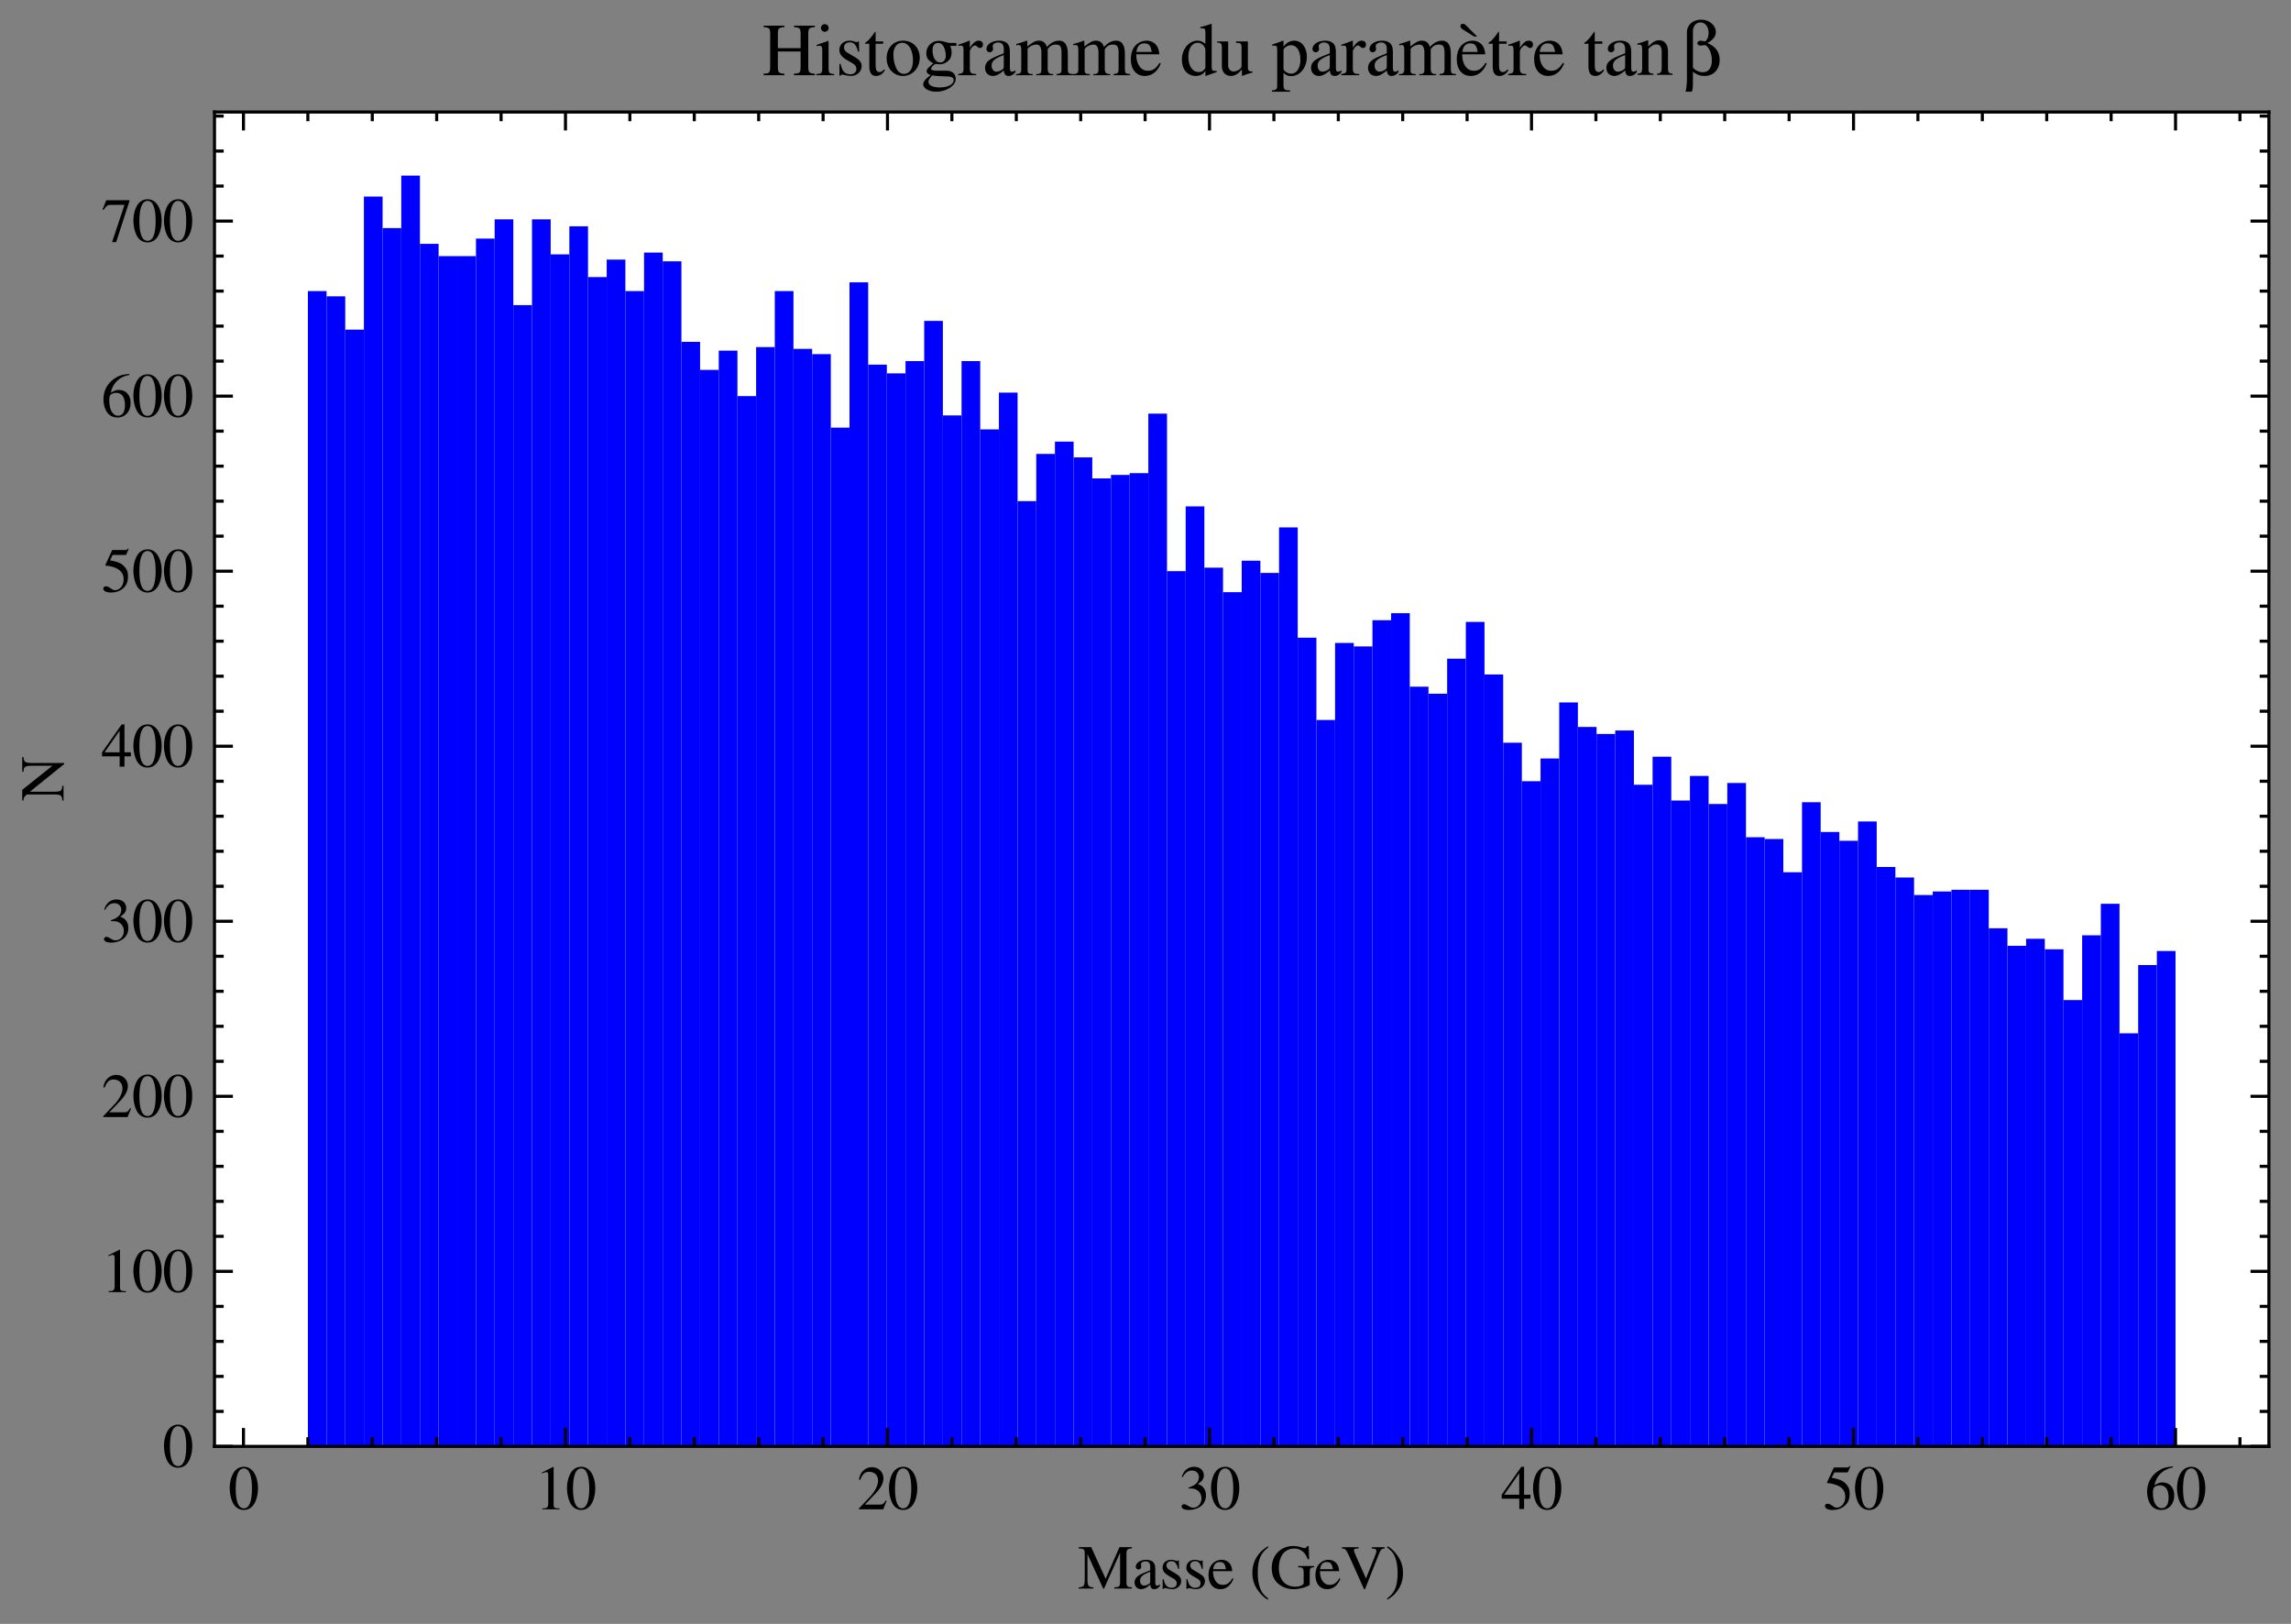 <?xml version="1.0" encoding="utf-8" standalone="no"?>
<!DOCTYPE svg PUBLIC "-//W3C//DTD SVG 1.1//EN"
  "http://www.w3.org/Graphics/SVG/1.1/DTD/svg11.dtd">
<svg xmlns:xlink="http://www.w3.org/1999/xlink" width="373.355pt" height="264.618pt" viewBox="0 0 373.355 264.618" xmlns="http://www.w3.org/2000/svg" version="1.1">
 <rect x="0" y="0" width="373.355" height="264.618" fill="#808080" stroke="none"/>
 <defs>
  <style type="text/css">*{stroke-linejoin: round; stroke-linecap: butt}</style>
 </defs>
 <g id="figure_1">
  <g id="patch_1">
   <path d="M 0 264.618 
L 373.355 264.618 
L 373.355 0 
L 0 0 
L 0 264.618 
z
" style="fill: none"/>
  </g>
  <g id="axes_1">
   <g id="patch_2">
    <path d="M 34.955 235.695 
L 369.755 235.695 
L 369.755 18.255 
L 34.955 18.255 
z
" style="fill: #ffffff"/>
   </g>
   <g id="patch_3">
    <path d="M 50.174 235.695 
L 53.217 235.695 
L 53.217 47.436 
L 50.174 47.436 
z
" clip-path="url(#pc3ab706353)" style="fill: #0000ff"/>
   </g>
   <g id="patch_4">
    <path d="M 53.217 235.695 
L 56.261 235.695 
L 56.261 48.291 
L 53.217 48.291 
z
" clip-path="url(#pc3ab706353)" style="fill: #0000ff"/>
   </g>
   <g id="patch_5">
    <path d="M 56.261 235.695 
L 59.304 235.695 
L 59.304 53.711 
L 56.261 53.711 
z
" clip-path="url(#pc3ab706353)" style="fill: #0000ff"/>
   </g>
   <g id="patch_6">
    <path d="M 59.304 235.695 
L 62.348 235.695 
L 62.348 32.033 
L 59.304 32.033 
z
" clip-path="url(#pc3ab706353)" style="fill: #0000ff"/>
   </g>
   <g id="patch_7">
    <path d="M 62.348 235.695 
L 65.392 235.695 
L 65.392 37.167 
L 62.348 37.167 
z
" clip-path="url(#pc3ab706353)" style="fill: #0000ff"/>
   </g>
   <g id="patch_8">
    <path d="M 65.392 235.695 
L 68.435 235.695 
L 68.435 28.61 
L 65.392 28.61 
z
" clip-path="url(#pc3ab706353)" style="fill: #0000ff"/>
   </g>
   <g id="patch_9">
    <path d="M 68.435 235.695 
L 71.479 235.695 
L 71.479 39.734 
L 68.435 39.734 
z
" clip-path="url(#pc3ab706353)" style="fill: #0000ff"/>
   </g>
   <g id="patch_10">
    <path d="M 71.479 235.695 
L 74.523 235.695 
L 74.523 41.731 
L 71.479 41.731 
z
" clip-path="url(#pc3ab706353)" style="fill: #0000ff"/>
   </g>
   <g id="patch_11">
    <path d="M 74.523 235.695 
L 77.566 235.695 
L 77.566 41.731 
L 74.523 41.731 
z
" clip-path="url(#pc3ab706353)" style="fill: #0000ff"/>
   </g>
   <g id="patch_12">
    <path d="M 77.566 235.695 
L 80.61 235.695 
L 80.61 38.878 
L 77.566 38.878 
z
" clip-path="url(#pc3ab706353)" style="fill: #0000ff"/>
   </g>
   <g id="patch_13">
    <path d="M 80.61 235.695 
L 83.654 235.695 
L 83.654 35.741 
L 80.61 35.741 
z
" clip-path="url(#pc3ab706353)" style="fill: #0000ff"/>
   </g>
   <g id="patch_14">
    <path d="M 83.654 235.695 
L 86.697 235.695 
L 86.697 49.718 
L 83.654 49.718 
z
" clip-path="url(#pc3ab706353)" style="fill: #0000ff"/>
   </g>
   <g id="patch_15">
    <path d="M 86.697 235.695 
L 89.741 235.695 
L 89.741 35.741 
L 86.697 35.741 
z
" clip-path="url(#pc3ab706353)" style="fill: #0000ff"/>
   </g>
   <g id="patch_16">
    <path d="M 89.741 235.695 
L 92.784 235.695 
L 92.784 41.446 
L 89.741 41.446 
z
" clip-path="url(#pc3ab706353)" style="fill: #0000ff"/>
   </g>
   <g id="patch_17">
    <path d="M 92.784 235.695 
L 95.828 235.695 
L 95.828 36.882 
L 92.784 36.882 
z
" clip-path="url(#pc3ab706353)" style="fill: #0000ff"/>
   </g>
   <g id="patch_18">
    <path d="M 95.828 235.695 
L 98.872 235.695 
L 98.872 45.154 
L 95.828 45.154 
z
" clip-path="url(#pc3ab706353)" style="fill: #0000ff"/>
   </g>
   <g id="patch_19">
    <path d="M 98.872 235.695 
L 101.915 235.695 
L 101.915 42.301 
L 98.872 42.301 
z
" clip-path="url(#pc3ab706353)" style="fill: #0000ff"/>
   </g>
   <g id="patch_20">
    <path d="M 101.915 235.695 
L 104.959 235.695 
L 104.959 47.436 
L 101.915 47.436 
z
" clip-path="url(#pc3ab706353)" style="fill: #0000ff"/>
   </g>
   <g id="patch_21">
    <path d="M 104.959 235.695 
L 108.003 235.695 
L 108.003 41.16 
L 104.959 41.16 
z
" clip-path="url(#pc3ab706353)" style="fill: #0000ff"/>
   </g>
   <g id="patch_22">
    <path d="M 108.003 235.695 
L 111.046 235.695 
L 111.046 42.587 
L 108.003 42.587 
z
" clip-path="url(#pc3ab706353)" style="fill: #0000ff"/>
   </g>
   <g id="patch_23">
    <path d="M 111.046 235.695 
L 114.09 235.695 
L 114.09 55.708 
L 111.046 55.708 
z
" clip-path="url(#pc3ab706353)" style="fill: #0000ff"/>
   </g>
   <g id="patch_24">
    <path d="M 114.09 235.695 
L 117.134 235.695 
L 117.134 60.272 
L 114.09 60.272 
z
" clip-path="url(#pc3ab706353)" style="fill: #0000ff"/>
   </g>
   <g id="patch_25">
    <path d="M 117.134 235.695 
L 120.177 235.695 
L 120.177 57.134 
L 117.134 57.134 
z
" clip-path="url(#pc3ab706353)" style="fill: #0000ff"/>
   </g>
   <g id="patch_26">
    <path d="M 120.177 235.695 
L 123.221 235.695 
L 123.221 64.55 
L 120.177 64.55 
z
" clip-path="url(#pc3ab706353)" style="fill: #0000ff"/>
   </g>
   <g id="patch_27">
    <path d="M 123.221 235.695 
L 126.264 235.695 
L 126.264 56.563 
L 123.221 56.563 
z
" clip-path="url(#pc3ab706353)" style="fill: #0000ff"/>
   </g>
   <g id="patch_28">
    <path d="M 126.264 235.695 
L 129.308 235.695 
L 129.308 47.436 
L 126.264 47.436 
z
" clip-path="url(#pc3ab706353)" style="fill: #0000ff"/>
   </g>
   <g id="patch_29">
    <path d="M 129.308 235.695 
L 132.352 235.695 
L 132.352 56.849 
L 129.308 56.849 
z
" clip-path="url(#pc3ab706353)" style="fill: #0000ff"/>
   </g>
   <g id="patch_30">
    <path d="M 132.352 235.695 
L 135.395 235.695 
L 135.395 57.704 
L 132.352 57.704 
z
" clip-path="url(#pc3ab706353)" style="fill: #0000ff"/>
   </g>
   <g id="patch_31">
    <path d="M 135.395 235.695 
L 138.439 235.695 
L 138.439 69.685 
L 135.395 69.685 
z
" clip-path="url(#pc3ab706353)" style="fill: #0000ff"/>
   </g>
   <g id="patch_32">
    <path d="M 138.439 235.695 
L 141.483 235.695 
L 141.483 46.01 
L 138.439 46.01 
z
" clip-path="url(#pc3ab706353)" style="fill: #0000ff"/>
   </g>
   <g id="patch_33">
    <path d="M 141.483 235.695 
L 144.526 235.695 
L 144.526 59.416 
L 141.483 59.416 
z
" clip-path="url(#pc3ab706353)" style="fill: #0000ff"/>
   </g>
   <g id="patch_34">
    <path d="M 144.526 235.695 
L 147.57 235.695 
L 147.57 60.842 
L 144.526 60.842 
z
" clip-path="url(#pc3ab706353)" style="fill: #0000ff"/>
   </g>
   <g id="patch_35">
    <path d="M 147.57 235.695 
L 150.614 235.695 
L 150.614 58.845 
L 147.57 58.845 
z
" clip-path="url(#pc3ab706353)" style="fill: #0000ff"/>
   </g>
   <g id="patch_36">
    <path d="M 150.614 235.695 
L 153.657 235.695 
L 153.657 52.285 
L 150.614 52.285 
z
" clip-path="url(#pc3ab706353)" style="fill: #0000ff"/>
   </g>
   <g id="patch_37">
    <path d="M 153.657 235.695 
L 156.701 235.695 
L 156.701 67.688 
L 153.657 67.688 
z
" clip-path="url(#pc3ab706353)" style="fill: #0000ff"/>
   </g>
   <g id="patch_38">
    <path d="M 156.701 235.695 
L 159.744 235.695 
L 159.744 58.845 
L 156.701 58.845 
z
" clip-path="url(#pc3ab706353)" style="fill: #0000ff"/>
   </g>
   <g id="patch_39">
    <path d="M 159.744 235.695 
L 162.788 235.695 
L 162.788 69.97 
L 159.744 69.97 
z
" clip-path="url(#pc3ab706353)" style="fill: #0000ff"/>
   </g>
   <g id="patch_40">
    <path d="M 162.788 235.695 
L 165.832 235.695 
L 165.832 63.98 
L 162.788 63.98 
z
" clip-path="url(#pc3ab706353)" style="fill: #0000ff"/>
   </g>
   <g id="patch_41">
    <path d="M 165.832 235.695 
L 168.875 235.695 
L 168.875 81.665 
L 165.832 81.665 
z
" clip-path="url(#pc3ab706353)" style="fill: #0000ff"/>
   </g>
   <g id="patch_42">
    <path d="M 168.875 235.695 
L 171.919 235.695 
L 171.919 73.963 
L 168.875 73.963 
z
" clip-path="url(#pc3ab706353)" style="fill: #0000ff"/>
   </g>
   <g id="patch_43">
    <path d="M 171.919 235.695 
L 174.963 235.695 
L 174.963 71.967 
L 171.919 71.967 
z
" clip-path="url(#pc3ab706353)" style="fill: #0000ff"/>
   </g>
   <g id="patch_44">
    <path d="M 174.963 235.695 
L 178.006 235.695 
L 178.006 74.534 
L 174.963 74.534 
z
" clip-path="url(#pc3ab706353)" style="fill: #0000ff"/>
   </g>
   <g id="patch_45">
    <path d="M 178.006 235.695 
L 181.05 235.695 
L 181.05 77.957 
L 178.006 77.957 
z
" clip-path="url(#pc3ab706353)" style="fill: #0000ff"/>
   </g>
   <g id="patch_46">
    <path d="M 181.05 235.695 
L 184.094 235.695 
L 184.094 77.386 
L 181.05 77.386 
z
" clip-path="url(#pc3ab706353)" style="fill: #0000ff"/>
   </g>
   <g id="patch_47">
    <path d="M 184.094 235.695 
L 187.137 235.695 
L 187.137 77.101 
L 184.094 77.101 
z
" clip-path="url(#pc3ab706353)" style="fill: #0000ff"/>
   </g>
   <g id="patch_48">
    <path d="M 187.137 235.695 
L 190.181 235.695 
L 190.181 67.403 
L 187.137 67.403 
z
" clip-path="url(#pc3ab706353)" style="fill: #0000ff"/>
   </g>
   <g id="patch_49">
    <path d="M 190.181 235.695 
L 193.224 235.695 
L 193.224 93.074 
L 190.181 93.074 
z
" clip-path="url(#pc3ab706353)" style="fill: #0000ff"/>
   </g>
   <g id="patch_50">
    <path d="M 193.224 235.695 
L 196.268 235.695 
L 196.268 82.52 
L 193.224 82.52 
z
" clip-path="url(#pc3ab706353)" style="fill: #0000ff"/>
   </g>
   <g id="patch_51">
    <path d="M 196.268 235.695 
L 199.312 235.695 
L 199.312 92.504 
L 196.268 92.504 
z
" clip-path="url(#pc3ab706353)" style="fill: #0000ff"/>
   </g>
   <g id="patch_52">
    <path d="M 199.312 235.695 
L 202.355 235.695 
L 202.355 96.497 
L 199.312 96.497 
z
" clip-path="url(#pc3ab706353)" style="fill: #0000ff"/>
   </g>
   <g id="patch_53">
    <path d="M 202.355 235.695 
L 205.399 235.695 
L 205.399 91.363 
L 202.355 91.363 
z
" clip-path="url(#pc3ab706353)" style="fill: #0000ff"/>
   </g>
   <g id="patch_54">
    <path d="M 205.399 235.695 
L 208.443 235.695 
L 208.443 93.36 
L 205.399 93.36 
z
" clip-path="url(#pc3ab706353)" style="fill: #0000ff"/>
   </g>
   <g id="patch_55">
    <path d="M 208.443 235.695 
L 211.486 235.695 
L 211.486 85.943 
L 208.443 85.943 
z
" clip-path="url(#pc3ab706353)" style="fill: #0000ff"/>
   </g>
   <g id="patch_56">
    <path d="M 211.486 235.695 
L 214.53 235.695 
L 214.53 103.914 
L 211.486 103.914 
z
" clip-path="url(#pc3ab706353)" style="fill: #0000ff"/>
   </g>
   <g id="patch_57">
    <path d="M 214.53 235.695 
L 217.574 235.695 
L 217.574 117.32 
L 214.53 117.32 
z
" clip-path="url(#pc3ab706353)" style="fill: #0000ff"/>
   </g>
   <g id="patch_58">
    <path d="M 217.574 235.695 
L 220.617 235.695 
L 220.617 104.769 
L 217.574 104.769 
z
" clip-path="url(#pc3ab706353)" style="fill: #0000ff"/>
   </g>
   <g id="patch_59">
    <path d="M 220.617 235.695 
L 223.661 235.695 
L 223.661 105.34 
L 220.617 105.34 
z
" clip-path="url(#pc3ab706353)" style="fill: #0000ff"/>
   </g>
   <g id="patch_60">
    <path d="M 223.661 235.695 
L 226.704 235.695 
L 226.704 101.061 
L 223.661 101.061 
z
" clip-path="url(#pc3ab706353)" style="fill: #0000ff"/>
   </g>
   <g id="patch_61">
    <path d="M 226.704 235.695 
L 229.748 235.695 
L 229.748 99.92 
L 226.704 99.92 
z
" clip-path="url(#pc3ab706353)" style="fill: #0000ff"/>
   </g>
   <g id="patch_62">
    <path d="M 229.748 235.695 
L 232.792 235.695 
L 232.792 111.9 
L 229.748 111.9 
z
" clip-path="url(#pc3ab706353)" style="fill: #0000ff"/>
   </g>
   <g id="patch_63">
    <path d="M 232.792 235.695 
L 235.835 235.695 
L 235.835 113.041 
L 232.792 113.041 
z
" clip-path="url(#pc3ab706353)" style="fill: #0000ff"/>
   </g>
   <g id="patch_64">
    <path d="M 235.835 235.695 
L 238.879 235.695 
L 238.879 107.337 
L 235.835 107.337 
z
" clip-path="url(#pc3ab706353)" style="fill: #0000ff"/>
   </g>
   <g id="patch_65">
    <path d="M 238.879 235.695 
L 241.923 235.695 
L 241.923 101.346 
L 238.879 101.346 
z
" clip-path="url(#pc3ab706353)" style="fill: #0000ff"/>
   </g>
   <g id="patch_66">
    <path d="M 241.923 235.695 
L 244.966 235.695 
L 244.966 109.904 
L 241.923 109.904 
z
" clip-path="url(#pc3ab706353)" style="fill: #0000ff"/>
   </g>
   <g id="patch_67">
    <path d="M 244.966 235.695 
L 248.01 235.695 
L 248.01 121.028 
L 244.966 121.028 
z
" clip-path="url(#pc3ab706353)" style="fill: #0000ff"/>
   </g>
   <g id="patch_68">
    <path d="M 248.01 235.695 
L 251.054 235.695 
L 251.054 127.303 
L 248.01 127.303 
z
" clip-path="url(#pc3ab706353)" style="fill: #0000ff"/>
   </g>
   <g id="patch_69">
    <path d="M 251.054 235.695 
L 254.097 235.695 
L 254.097 123.595 
L 251.054 123.595 
z
" clip-path="url(#pc3ab706353)" style="fill: #0000ff"/>
   </g>
   <g id="patch_70">
    <path d="M 254.097 235.695 
L 257.141 235.695 
L 257.141 114.468 
L 254.097 114.468 
z
" clip-path="url(#pc3ab706353)" style="fill: #0000ff"/>
   </g>
   <g id="patch_71">
    <path d="M 257.141 235.695 
L 260.184 235.695 
L 260.184 118.461 
L 257.141 118.461 
z
" clip-path="url(#pc3ab706353)" style="fill: #0000ff"/>
   </g>
   <g id="patch_72">
    <path d="M 260.184 235.695 
L 263.228 235.695 
L 263.228 119.602 
L 260.184 119.602 
z
" clip-path="url(#pc3ab706353)" style="fill: #0000ff"/>
   </g>
   <g id="patch_73">
    <path d="M 263.228 235.695 
L 266.272 235.695 
L 266.272 119.031 
L 263.228 119.031 
z
" clip-path="url(#pc3ab706353)" style="fill: #0000ff"/>
   </g>
   <g id="patch_74">
    <path d="M 266.272 235.695 
L 269.315 235.695 
L 269.315 127.874 
L 266.272 127.874 
z
" clip-path="url(#pc3ab706353)" style="fill: #0000ff"/>
   </g>
   <g id="patch_75">
    <path d="M 269.315 235.695 
L 272.359 235.695 
L 272.359 123.31 
L 269.315 123.31 
z
" clip-path="url(#pc3ab706353)" style="fill: #0000ff"/>
   </g>
   <g id="patch_76">
    <path d="M 272.359 235.695 
L 275.403 235.695 
L 275.403 130.441 
L 272.359 130.441 
z
" clip-path="url(#pc3ab706353)" style="fill: #0000ff"/>
   </g>
   <g id="patch_77">
    <path d="M 275.403 235.695 
L 278.446 235.695 
L 278.446 126.448 
L 275.403 126.448 
z
" clip-path="url(#pc3ab706353)" style="fill: #0000ff"/>
   </g>
   <g id="patch_78">
    <path d="M 278.446 235.695 
L 281.49 235.695 
L 281.49 131.012 
L 278.446 131.012 
z
" clip-path="url(#pc3ab706353)" style="fill: #0000ff"/>
   </g>
   <g id="patch_79">
    <path d="M 281.49 235.695 
L 284.534 235.695 
L 284.534 127.589 
L 281.49 127.589 
z
" clip-path="url(#pc3ab706353)" style="fill: #0000ff"/>
   </g>
   <g id="patch_80">
    <path d="M 284.534 235.695 
L 287.577 235.695 
L 287.577 136.431 
L 284.534 136.431 
z
" clip-path="url(#pc3ab706353)" style="fill: #0000ff"/>
   </g>
   <g id="patch_81">
    <path d="M 287.577 235.695 
L 290.621 235.695 
L 290.621 136.716 
L 287.577 136.716 
z
" clip-path="url(#pc3ab706353)" style="fill: #0000ff"/>
   </g>
   <g id="patch_82">
    <path d="M 290.621 235.695 
L 293.664 235.695 
L 293.664 142.136 
L 290.621 142.136 
z
" clip-path="url(#pc3ab706353)" style="fill: #0000ff"/>
   </g>
   <g id="patch_83">
    <path d="M 293.664 235.695 
L 296.708 235.695 
L 296.708 130.726 
L 293.664 130.726 
z
" clip-path="url(#pc3ab706353)" style="fill: #0000ff"/>
   </g>
   <g id="patch_84">
    <path d="M 296.708 235.695 
L 299.752 235.695 
L 299.752 135.576 
L 296.708 135.576 
z
" clip-path="url(#pc3ab706353)" style="fill: #0000ff"/>
   </g>
   <g id="patch_85">
    <path d="M 299.752 235.695 
L 302.795 235.695 
L 302.795 137.002 
L 299.752 137.002 
z
" clip-path="url(#pc3ab706353)" style="fill: #0000ff"/>
   </g>
   <g id="patch_86">
    <path d="M 302.795 235.695 
L 305.839 235.695 
L 305.839 133.864 
L 302.795 133.864 
z
" clip-path="url(#pc3ab706353)" style="fill: #0000ff"/>
   </g>
   <g id="patch_87">
    <path d="M 305.839 235.695 
L 308.883 235.695 
L 308.883 141.28 
L 305.839 141.28 
z
" clip-path="url(#pc3ab706353)" style="fill: #0000ff"/>
   </g>
   <g id="patch_88">
    <path d="M 308.883 235.695 
L 311.926 235.695 
L 311.926 142.992 
L 308.883 142.992 
z
" clip-path="url(#pc3ab706353)" style="fill: #0000ff"/>
   </g>
   <g id="patch_89">
    <path d="M 311.926 235.695 
L 314.97 235.695 
L 314.97 145.844 
L 311.926 145.844 
z
" clip-path="url(#pc3ab706353)" style="fill: #0000ff"/>
   </g>
   <g id="patch_90">
    <path d="M 314.97 235.695 
L 318.014 235.695 
L 318.014 145.274 
L 314.97 145.274 
z
" clip-path="url(#pc3ab706353)" style="fill: #0000ff"/>
   </g>
   <g id="patch_91">
    <path d="M 318.014 235.695 
L 321.057 235.695 
L 321.057 144.988 
L 318.014 144.988 
z
" clip-path="url(#pc3ab706353)" style="fill: #0000ff"/>
   </g>
   <g id="patch_92">
    <path d="M 321.057 235.695 
L 324.101 235.695 
L 324.101 144.988 
L 321.057 144.988 
z
" clip-path="url(#pc3ab706353)" style="fill: #0000ff"/>
   </g>
   <g id="patch_93">
    <path d="M 324.101 235.695 
L 327.144 235.695 
L 327.144 151.264 
L 324.101 151.264 
z
" clip-path="url(#pc3ab706353)" style="fill: #0000ff"/>
   </g>
   <g id="patch_94">
    <path d="M 327.144 235.695 
L 330.188 235.695 
L 330.188 154.116 
L 327.144 154.116 
z
" clip-path="url(#pc3ab706353)" style="fill: #0000ff"/>
   </g>
   <g id="patch_95">
    <path d="M 330.188 235.695 
L 333.232 235.695 
L 333.232 152.975 
L 330.188 152.975 
z
" clip-path="url(#pc3ab706353)" style="fill: #0000ff"/>
   </g>
   <g id="patch_96">
    <path d="M 333.232 235.695 
L 336.275 235.695 
L 336.275 154.687 
L 333.232 154.687 
z
" clip-path="url(#pc3ab706353)" style="fill: #0000ff"/>
   </g>
   <g id="patch_97">
    <path d="M 336.275 235.695 
L 339.319 235.695 
L 339.319 162.959 
L 336.275 162.959 
z
" clip-path="url(#pc3ab706353)" style="fill: #0000ff"/>
   </g>
   <g id="patch_98">
    <path d="M 339.319 235.695 
L 342.363 235.695 
L 342.363 152.405 
L 339.319 152.405 
z
" clip-path="url(#pc3ab706353)" style="fill: #0000ff"/>
   </g>
   <g id="patch_99">
    <path d="M 342.363 235.695 
L 345.406 235.695 
L 345.406 147.27 
L 342.363 147.27 
z
" clip-path="url(#pc3ab706353)" style="fill: #0000ff"/>
   </g>
   <g id="patch_100">
    <path d="M 345.406 235.695 
L 348.45 235.695 
L 348.45 168.378 
L 345.406 168.378 
z
" clip-path="url(#pc3ab706353)" style="fill: #0000ff"/>
   </g>
   <g id="patch_101">
    <path d="M 348.45 235.695 
L 351.494 235.695 
L 351.494 157.254 
L 348.45 157.254 
z
" clip-path="url(#pc3ab706353)" style="fill: #0000ff"/>
   </g>
   <g id="patch_102">
    <path d="M 351.494 235.695 
L 354.537 235.695 
L 354.537 154.972 
L 351.494 154.972 
z
" clip-path="url(#pc3ab706353)" style="fill: #0000ff"/>
   </g>
   <g id="matplotlib.axis_1">
    <g id="xtick_1">
     <g id="line2d_1">
      <defs>
       <path id="md5571a544a" d="M 0 0 
L 0 -3 
" style="stroke: #000000; stroke-width: 0.5"/>
      </defs>
      <g>
       <use xlink:href="#md5571a544a" x="39.677" y="235.695" style="stroke: #000000; stroke-width: 0.5"/>
      </g>
     </g>
     <g id="line2d_2">
      <defs>
       <path id="m06adff0944" d="M 0 0 
L 0 3 
" style="stroke: #000000; stroke-width: 0.5"/>
      </defs>
      <g>
       <use xlink:href="#m06adff0944" x="39.677" y="18.255" style="stroke: #000000; stroke-width: 0.5"/>
      </g>
     </g>
     <g id="text_1">
      <!-- $\mathdefault{0}$ -->
      <g transform="translate(37.187 245.95)scale(0.1 -0.1)">
       <defs>
        <path id="NimbusRomNo9L-Regu-30" d="M 1626 4352 
C 1274 4352 1005 4244 768 4020 
C 397 3661 154 2925 154 2176 
C 154 1479 365 730 666 372 
C 902 90 1229 -64 1600 -64 
C 1926 -64 2202 45 2432 269 
C 2803 621 3046 1364 3046 2138 
C 3046 3450 2464 4352 1626 4352 
z
M 1606 4186 
C 2144 4186 2432 3463 2432 2125 
C 2432 788 2150 103 1600 103 
C 1050 103 768 788 768 2119 
C 768 3476 1056 4186 1606 4186 
z
" transform="scale(0.016)"/>
       </defs>
       <use xlink:href="#NimbusRomNo9L-Regu-30" transform="scale(0.996)"/>
      </g>
     </g>
    </g>
    <g id="xtick_2">
     <g id="line2d_3">
      <g>
       <use xlink:href="#md5571a544a" x="92.154" y="235.695" style="stroke: #000000; stroke-width: 0.5"/>
      </g>
     </g>
     <g id="line2d_4">
      <g>
       <use xlink:href="#m06adff0944" x="92.154" y="18.255" style="stroke: #000000; stroke-width: 0.5"/>
      </g>
     </g>
     <g id="text_2">
      <!-- $\mathdefault{10}$ -->
      <g transform="translate(87.173 245.95)scale(0.1 -0.1)">
       <defs>
        <path id="NimbusRomNo9L-Regu-31" d="M 1862 4339 
L 710 3757 
L 710 3667 
C 787 3699 858 3725 883 3738 
C 998 3783 1107 3808 1171 3808 
C 1306 3808 1363 3711 1363 3505 
L 1363 592 
C 1363 379 1312 232 1210 173 
C 1114 116 1024 96 755 96 
L 755 0 
L 2522 0 
L 2522 96 
C 2016 96 1914 160 1914 470 
L 1914 4327 
L 1862 4339 
z
" transform="scale(0.016)"/>
       </defs>
       <use xlink:href="#NimbusRomNo9L-Regu-31" transform="scale(0.996)"/>
       <use xlink:href="#NimbusRomNo9L-Regu-30" transform="translate(49.813 0)scale(0.996)"/>
      </g>
     </g>
    </g>
    <g id="xtick_3">
     <g id="line2d_5">
      <g>
       <use xlink:href="#md5571a544a" x="144.631" y="235.695" style="stroke: #000000; stroke-width: 0.5"/>
      </g>
     </g>
     <g id="line2d_6">
      <g>
       <use xlink:href="#m06adff0944" x="144.631" y="18.255" style="stroke: #000000; stroke-width: 0.5"/>
      </g>
     </g>
     <g id="text_3">
      <!-- $\mathdefault{20}$ -->
      <g transform="translate(139.649 245.95)scale(0.1 -0.1)">
       <defs>
        <path id="NimbusRomNo9L-Regu-32" d="M 3040 875 
L 2957 907 
C 2720 544 2637 486 2349 486 
L 819 486 
L 1894 1609 
C 2464 2202 2714 2687 2714 3185 
C 2714 3823 2195 4313 1530 4313 
C 1178 4313 845 4173 608 3918 
C 403 3700 307 3496 198 3043 
L 333 3011 
C 589 3636 819 3840 1261 3840 
C 1798 3840 2163 3476 2163 2940 
C 2163 2443 1869 1850 1331 1282 
L 192 77 
L 192 0 
L 2688 0 
L 3040 875 
z
" transform="scale(0.016)"/>
       </defs>
       <use xlink:href="#NimbusRomNo9L-Regu-32" transform="scale(0.996)"/>
       <use xlink:href="#NimbusRomNo9L-Regu-30" transform="translate(49.813 0)scale(0.996)"/>
      </g>
     </g>
    </g>
    <g id="xtick_4">
     <g id="line2d_7">
      <g>
       <use xlink:href="#md5571a544a" x="197.107" y="235.695" style="stroke: #000000; stroke-width: 0.5"/>
      </g>
     </g>
     <g id="line2d_8">
      <g>
       <use xlink:href="#m06adff0944" x="197.107" y="18.255" style="stroke: #000000; stroke-width: 0.5"/>
      </g>
     </g>
     <g id="text_4">
      <!-- $\mathdefault{30}$ -->
      <g transform="translate(192.126 245.95)scale(0.1 -0.1)">
       <defs>
        <path id="NimbusRomNo9L-Regu-33" d="M 979 2138 
C 1357 2138 1504 2125 1658 2068 
C 2054 1927 2304 1562 2304 1120 
C 2304 583 1939 167 1466 167 
C 1293 167 1165 212 928 365 
C 736 480 627 525 518 525 
C 371 525 275 436 275 301 
C 275 77 550 -64 998 -64 
C 1491 -64 1997 103 2298 365 
C 2598 628 2765 999 2765 1428 
C 2765 1754 2662 2055 2477 2253 
C 2349 2394 2227 2471 1946 2592 
C 2387 2893 2547 3130 2547 3476 
C 2547 3994 2138 4352 1549 4352 
C 1229 4352 947 4244 717 4039 
C 525 3866 429 3699 288 3315 
L 384 3290 
C 646 3757 934 3968 1338 3968 
C 1754 3968 2042 3687 2042 3284 
C 2042 3053 1946 2823 1786 2663 
C 1594 2471 1414 2375 979 2221 
L 979 2138 
z
" transform="scale(0.016)"/>
       </defs>
       <use xlink:href="#NimbusRomNo9L-Regu-33" transform="scale(0.996)"/>
       <use xlink:href="#NimbusRomNo9L-Regu-30" transform="translate(49.813 0)scale(0.996)"/>
      </g>
     </g>
    </g>
    <g id="xtick_5">
     <g id="line2d_9">
      <g>
       <use xlink:href="#md5571a544a" x="249.584" y="235.695" style="stroke: #000000; stroke-width: 0.5"/>
      </g>
     </g>
     <g id="line2d_10">
      <g>
       <use xlink:href="#m06adff0944" x="249.584" y="18.255" style="stroke: #000000; stroke-width: 0.5"/>
      </g>
     </g>
     <g id="text_5">
      <!-- $\mathdefault{40}$ -->
      <g transform="translate(244.603 245.95)scale(0.1 -0.1)">
       <defs>
        <path id="NimbusRomNo9L-Regu-34" d="M 3021 1497 
L 2368 1497 
L 2368 4352 
L 2086 4352 
L 77 1497 
L 77 1088 
L 1875 1088 
L 1875 32 
L 2368 32 
L 2368 1088 
L 3021 1088 
L 3021 1497 
z
M 1869 1497 
L 333 1497 
L 1869 3698 
L 1869 1497 
z
" transform="scale(0.016)"/>
       </defs>
       <use xlink:href="#NimbusRomNo9L-Regu-34" transform="scale(0.996)"/>
       <use xlink:href="#NimbusRomNo9L-Regu-30" transform="translate(49.813 0)scale(0.996)"/>
      </g>
     </g>
    </g>
    <g id="xtick_6">
     <g id="line2d_11">
      <g>
       <use xlink:href="#md5571a544a" x="302.061" y="235.695" style="stroke: #000000; stroke-width: 0.5"/>
      </g>
     </g>
     <g id="line2d_12">
      <g>
       <use xlink:href="#m06adff0944" x="302.061" y="18.255" style="stroke: #000000; stroke-width: 0.5"/>
      </g>
     </g>
     <g id="text_6">
      <!-- $\mathdefault{50}$ -->
      <g transform="translate(297.08 245.95)scale(0.1 -0.1)">
       <defs>
        <path id="NimbusRomNo9L-Regu-35" d="M 1158 3776 
L 2413 3776 
C 2515 3776 2541 3789 2560 3834 
L 2803 4403 
L 2746 4448 
C 2650 4314 2586 4282 2451 4282 
L 1114 4282 
L 416 2759 
C 410 2746 410 2740 410 2727 
C 410 2695 435 2676 486 2676 
C 691 2676 947 2631 1210 2547 
C 1946 2309 2285 1910 2285 1274 
C 2285 656 1894 173 1395 173 
C 1267 173 1158 218 966 360 
C 762 508 614 572 480 572 
C 294 572 205 495 205 334 
C 205 90 506 -64 986 -64 
C 1523 -64 1984 110 2304 438 
C 2598 728 2733 1094 2733 1583 
C 2733 2046 2611 2342 2291 2663 
C 2010 2947 1645 3094 890 3229 
L 1158 3776 
z
" transform="scale(0.016)"/>
       </defs>
       <use xlink:href="#NimbusRomNo9L-Regu-35" transform="scale(0.996)"/>
       <use xlink:href="#NimbusRomNo9L-Regu-30" transform="translate(49.813 0)scale(0.996)"/>
      </g>
     </g>
    </g>
    <g id="xtick_7">
     <g id="line2d_13">
      <g>
       <use xlink:href="#md5571a544a" x="354.538" y="235.695" style="stroke: #000000; stroke-width: 0.5"/>
      </g>
     </g>
     <g id="line2d_14">
      <g>
       <use xlink:href="#m06adff0944" x="354.538" y="18.255" style="stroke: #000000; stroke-width: 0.5"/>
      </g>
     </g>
     <g id="text_7">
      <!-- $\mathdefault{60}$ -->
      <g transform="translate(349.556 245.95)scale(0.1 -0.1)">
       <defs>
        <path id="NimbusRomNo9L-Regu-36" d="M 2854 4391 
C 2125 4327 1754 4205 1286 3879 
C 595 3386 218 2656 218 1802 
C 218 1248 390 688 666 370 
C 909 89 1254 -64 1651 -64 
C 2445 -64 2995 541 2995 1421 
C 2995 2236 2528 2752 1792 2752 
C 1510 2752 1376 2707 973 2464 
C 1146 3431 1862 4122 2867 4288 
L 2854 4391 
z
M 1549 2458 
C 2099 2458 2419 2000 2419 1204 
C 2419 504 2170 116 1722 116 
C 1158 116 813 714 813 1700 
C 813 2025 864 2203 992 2299 
C 1126 2400 1325 2458 1549 2458 
z
" transform="scale(0.016)"/>
       </defs>
       <use xlink:href="#NimbusRomNo9L-Regu-36" transform="scale(0.996)"/>
       <use xlink:href="#NimbusRomNo9L-Regu-30" transform="translate(49.813 0)scale(0.996)"/>
      </g>
     </g>
    </g>
    <g id="xtick_8">
     <g id="line2d_15">
      <defs>
       <path id="m1960ad0340" d="M 0 0 
L 0 -1.5 
" style="stroke: #000000; stroke-width: 0.5"/>
      </defs>
      <g>
       <use xlink:href="#m1960ad0340" x="50.173" y="235.695" style="stroke: #000000; stroke-width: 0.5"/>
      </g>
     </g>
     <g id="line2d_16">
      <defs>
       <path id="m378bdcb98c" d="M 0 0 
L 0 1.5 
" style="stroke: #000000; stroke-width: 0.5"/>
      </defs>
      <g>
       <use xlink:href="#m378bdcb98c" x="50.173" y="18.255" style="stroke: #000000; stroke-width: 0.5"/>
      </g>
     </g>
    </g>
    <g id="xtick_9">
     <g id="line2d_17">
      <g>
       <use xlink:href="#m1960ad0340" x="60.668" y="235.695" style="stroke: #000000; stroke-width: 0.5"/>
      </g>
     </g>
     <g id="line2d_18">
      <g>
       <use xlink:href="#m378bdcb98c" x="60.668" y="18.255" style="stroke: #000000; stroke-width: 0.5"/>
      </g>
     </g>
    </g>
    <g id="xtick_10">
     <g id="line2d_19">
      <g>
       <use xlink:href="#m1960ad0340" x="71.163" y="235.695" style="stroke: #000000; stroke-width: 0.5"/>
      </g>
     </g>
     <g id="line2d_20">
      <g>
       <use xlink:href="#m378bdcb98c" x="71.163" y="18.255" style="stroke: #000000; stroke-width: 0.5"/>
      </g>
     </g>
    </g>
    <g id="xtick_11">
     <g id="line2d_21">
      <g>
       <use xlink:href="#m1960ad0340" x="81.659" y="235.695" style="stroke: #000000; stroke-width: 0.5"/>
      </g>
     </g>
     <g id="line2d_22">
      <g>
       <use xlink:href="#m378bdcb98c" x="81.659" y="18.255" style="stroke: #000000; stroke-width: 0.5"/>
      </g>
     </g>
    </g>
    <g id="xtick_12">
     <g id="line2d_23">
      <g>
       <use xlink:href="#m1960ad0340" x="102.649" y="235.695" style="stroke: #000000; stroke-width: 0.5"/>
      </g>
     </g>
     <g id="line2d_24">
      <g>
       <use xlink:href="#m378bdcb98c" x="102.649" y="18.255" style="stroke: #000000; stroke-width: 0.5"/>
      </g>
     </g>
    </g>
    <g id="xtick_13">
     <g id="line2d_25">
      <g>
       <use xlink:href="#m1960ad0340" x="113.145" y="235.695" style="stroke: #000000; stroke-width: 0.5"/>
      </g>
     </g>
     <g id="line2d_26">
      <g>
       <use xlink:href="#m378bdcb98c" x="113.145" y="18.255" style="stroke: #000000; stroke-width: 0.5"/>
      </g>
     </g>
    </g>
    <g id="xtick_14">
     <g id="line2d_27">
      <g>
       <use xlink:href="#m1960ad0340" x="123.64" y="235.695" style="stroke: #000000; stroke-width: 0.5"/>
      </g>
     </g>
     <g id="line2d_28">
      <g>
       <use xlink:href="#m378bdcb98c" x="123.64" y="18.255" style="stroke: #000000; stroke-width: 0.5"/>
      </g>
     </g>
    </g>
    <g id="xtick_15">
     <g id="line2d_29">
      <g>
       <use xlink:href="#m1960ad0340" x="134.135" y="235.695" style="stroke: #000000; stroke-width: 0.5"/>
      </g>
     </g>
     <g id="line2d_30">
      <g>
       <use xlink:href="#m378bdcb98c" x="134.135" y="18.255" style="stroke: #000000; stroke-width: 0.5"/>
      </g>
     </g>
    </g>
    <g id="xtick_16">
     <g id="line2d_31">
      <g>
       <use xlink:href="#m1960ad0340" x="155.126" y="235.695" style="stroke: #000000; stroke-width: 0.5"/>
      </g>
     </g>
     <g id="line2d_32">
      <g>
       <use xlink:href="#m378bdcb98c" x="155.126" y="18.255" style="stroke: #000000; stroke-width: 0.5"/>
      </g>
     </g>
    </g>
    <g id="xtick_17">
     <g id="line2d_33">
      <g>
       <use xlink:href="#m1960ad0340" x="165.621" y="235.695" style="stroke: #000000; stroke-width: 0.5"/>
      </g>
     </g>
     <g id="line2d_34">
      <g>
       <use xlink:href="#m378bdcb98c" x="165.621" y="18.255" style="stroke: #000000; stroke-width: 0.5"/>
      </g>
     </g>
    </g>
    <g id="xtick_18">
     <g id="line2d_35">
      <g>
       <use xlink:href="#m1960ad0340" x="176.117" y="235.695" style="stroke: #000000; stroke-width: 0.5"/>
      </g>
     </g>
     <g id="line2d_36">
      <g>
       <use xlink:href="#m378bdcb98c" x="176.117" y="18.255" style="stroke: #000000; stroke-width: 0.5"/>
      </g>
     </g>
    </g>
    <g id="xtick_19">
     <g id="line2d_37">
      <g>
       <use xlink:href="#m1960ad0340" x="186.612" y="235.695" style="stroke: #000000; stroke-width: 0.5"/>
      </g>
     </g>
     <g id="line2d_38">
      <g>
       <use xlink:href="#m378bdcb98c" x="186.612" y="18.255" style="stroke: #000000; stroke-width: 0.5"/>
      </g>
     </g>
    </g>
    <g id="xtick_20">
     <g id="line2d_39">
      <g>
       <use xlink:href="#m1960ad0340" x="207.603" y="235.695" style="stroke: #000000; stroke-width: 0.5"/>
      </g>
     </g>
     <g id="line2d_40">
      <g>
       <use xlink:href="#m378bdcb98c" x="207.603" y="18.255" style="stroke: #000000; stroke-width: 0.5"/>
      </g>
     </g>
    </g>
    <g id="xtick_21">
     <g id="line2d_41">
      <g>
       <use xlink:href="#m1960ad0340" x="218.098" y="235.695" style="stroke: #000000; stroke-width: 0.5"/>
      </g>
     </g>
     <g id="line2d_42">
      <g>
       <use xlink:href="#m378bdcb98c" x="218.098" y="18.255" style="stroke: #000000; stroke-width: 0.5"/>
      </g>
     </g>
    </g>
    <g id="xtick_22">
     <g id="line2d_43">
      <g>
       <use xlink:href="#m1960ad0340" x="228.593" y="235.695" style="stroke: #000000; stroke-width: 0.5"/>
      </g>
     </g>
     <g id="line2d_44">
      <g>
       <use xlink:href="#m378bdcb98c" x="228.593" y="18.255" style="stroke: #000000; stroke-width: 0.5"/>
      </g>
     </g>
    </g>
    <g id="xtick_23">
     <g id="line2d_45">
      <g>
       <use xlink:href="#m1960ad0340" x="239.089" y="235.695" style="stroke: #000000; stroke-width: 0.5"/>
      </g>
     </g>
     <g id="line2d_46">
      <g>
       <use xlink:href="#m378bdcb98c" x="239.089" y="18.255" style="stroke: #000000; stroke-width: 0.5"/>
      </g>
     </g>
    </g>
    <g id="xtick_24">
     <g id="line2d_47">
      <g>
       <use xlink:href="#m1960ad0340" x="260.079" y="235.695" style="stroke: #000000; stroke-width: 0.5"/>
      </g>
     </g>
     <g id="line2d_48">
      <g>
       <use xlink:href="#m378bdcb98c" x="260.079" y="18.255" style="stroke: #000000; stroke-width: 0.5"/>
      </g>
     </g>
    </g>
    <g id="xtick_25">
     <g id="line2d_49">
      <g>
       <use xlink:href="#m1960ad0340" x="270.575" y="235.695" style="stroke: #000000; stroke-width: 0.5"/>
      </g>
     </g>
     <g id="line2d_50">
      <g>
       <use xlink:href="#m378bdcb98c" x="270.575" y="18.255" style="stroke: #000000; stroke-width: 0.5"/>
      </g>
     </g>
    </g>
    <g id="xtick_26">
     <g id="line2d_51">
      <g>
       <use xlink:href="#m1960ad0340" x="281.07" y="235.695" style="stroke: #000000; stroke-width: 0.5"/>
      </g>
     </g>
     <g id="line2d_52">
      <g>
       <use xlink:href="#m378bdcb98c" x="281.07" y="18.255" style="stroke: #000000; stroke-width: 0.5"/>
      </g>
     </g>
    </g>
    <g id="xtick_27">
     <g id="line2d_53">
      <g>
       <use xlink:href="#m1960ad0340" x="291.566" y="235.695" style="stroke: #000000; stroke-width: 0.5"/>
      </g>
     </g>
     <g id="line2d_54">
      <g>
       <use xlink:href="#m378bdcb98c" x="291.566" y="18.255" style="stroke: #000000; stroke-width: 0.5"/>
      </g>
     </g>
    </g>
    <g id="xtick_28">
     <g id="line2d_55">
      <g>
       <use xlink:href="#m1960ad0340" x="312.556" y="235.695" style="stroke: #000000; stroke-width: 0.5"/>
      </g>
     </g>
     <g id="line2d_56">
      <g>
       <use xlink:href="#m378bdcb98c" x="312.556" y="18.255" style="stroke: #000000; stroke-width: 0.5"/>
      </g>
     </g>
    </g>
    <g id="xtick_29">
     <g id="line2d_57">
      <g>
       <use xlink:href="#m1960ad0340" x="323.052" y="235.695" style="stroke: #000000; stroke-width: 0.5"/>
      </g>
     </g>
     <g id="line2d_58">
      <g>
       <use xlink:href="#m378bdcb98c" x="323.052" y="18.255" style="stroke: #000000; stroke-width: 0.5"/>
      </g>
     </g>
    </g>
    <g id="xtick_30">
     <g id="line2d_59">
      <g>
       <use xlink:href="#m1960ad0340" x="333.547" y="235.695" style="stroke: #000000; stroke-width: 0.5"/>
      </g>
     </g>
     <g id="line2d_60">
      <g>
       <use xlink:href="#m378bdcb98c" x="333.547" y="18.255" style="stroke: #000000; stroke-width: 0.5"/>
      </g>
     </g>
    </g>
    <g id="xtick_31">
     <g id="line2d_61">
      <g>
       <use xlink:href="#m1960ad0340" x="344.042" y="235.695" style="stroke: #000000; stroke-width: 0.5"/>
      </g>
     </g>
     <g id="line2d_62">
      <g>
       <use xlink:href="#m378bdcb98c" x="344.042" y="18.255" style="stroke: #000000; stroke-width: 0.5"/>
      </g>
     </g>
    </g>
    <g id="xtick_32">
     <g id="line2d_63">
      <g>
       <use xlink:href="#m1960ad0340" x="365.033" y="235.695" style="stroke: #000000; stroke-width: 0.5"/>
      </g>
     </g>
     <g id="line2d_64">
      <g>
       <use xlink:href="#m378bdcb98c" x="365.033" y="18.255" style="stroke: #000000; stroke-width: 0.5"/>
      </g>
     </g>
    </g>
    <g id="text_8">
     <!-- Masse (GeV) -->
     <g transform="translate(175.661 258.861)scale(0.1 -0.1)">
      <defs>
       <path id="NimbusRomNo9L-Regu-4d" d="M 4314 3667 
L 4314 751 
C 4314 217 4237 134 3731 134 
L 3731 0 
L 5523 0 
L 5523 134 
C 5056 134 4966 223 4966 681 
L 4966 3536 
C 4966 3993 5050 4077 5523 4115 
L 5523 4237 
L 4250 4237 
L 2835 1004 
L 1357 4237 
L 90 4237 
L 90 4096 
C 614 4096 698 4019 698 3550 
L 698 943 
C 698 282 608 159 77 121 
L 77 0 
L 1581 0 
L 1581 134 
C 1088 134 979 282 979 931 
L 979 3520 
L 2586 0 
L 2675 0 
L 4314 3667 
z
" transform="scale(0.016)"/>
       <path id="NimbusRomNo9L-Regu-61" d="M 2829 423 
C 2720 333 2643 301 2547 301 
C 2400 301 2355 390 2355 672 
L 2355 1920 
C 2355 2253 2323 2438 2227 2592 
C 2086 2822 1811 2944 1434 2944 
C 832 2944 358 2630 358 2227 
C 358 2080 486 1952 634 1952 
C 787 1952 922 2080 922 2221 
C 922 2246 915 2278 909 2323 
C 896 2381 890 2432 890 2477 
C 890 2650 1094 2790 1350 2790 
C 1664 2790 1837 2605 1837 2259 
L 1837 1869 
C 851 1472 742 1421 467 1178 
C 326 1050 237 832 237 621 
C 237 218 518 -64 909 -64 
C 1190 -64 1453 70 1843 403 
C 1875 70 1990 -64 2253 -64 
C 2470 -64 2605 13 2829 256 
L 2829 423 
z
M 1837 783 
C 1837 584 1805 526 1670 449 
C 1517 359 1338 301 1203 301 
C 979 301 800 520 800 796 
L 800 822 
C 800 1201 1062 1433 1837 1715 
L 1837 783 
z
" transform="scale(0.016)"/>
       <path id="NimbusRomNo9L-Regu-73" d="M 2016 2010 
L 1990 2880 
L 1920 2880 
L 1907 2867 
C 1850 2822 1843 2816 1818 2816 
C 1779 2816 1715 2829 1645 2861 
C 1504 2915 1363 2944 1197 2944 
C 691 2944 326 2616 326 2154 
C 326 1796 531 1539 1075 1231 
L 1446 1020 
C 1670 892 1779 737 1779 539 
C 1779 256 1574 77 1248 77 
C 1030 77 832 159 710 298 
C 576 455 518 600 435 960 
L 333 960 
L 333 -39 
L 416 -39 
C 461 33 486 48 563 48 
C 621 48 710 35 858 -2 
C 1037 -39 1210 -64 1325 -64 
C 1818 -64 2227 308 2227 757 
C 2227 1077 2074 1289 1690 1520 
L 998 1930 
C 819 2033 723 2194 723 2367 
C 723 2624 922 2803 1216 2803 
C 1581 2803 1773 2583 1920 2010 
L 2016 2010 
z
" transform="scale(0.016)"/>
       <path id="NimbusRomNo9L-Regu-65" d="M 2611 1053 
C 2304 564 2029 378 1619 378 
C 1254 378 979 564 794 930 
C 678 1174 634 1386 621 1779 
L 2592 1779 
C 2541 2193 2477 2377 2317 2581 
C 2125 2811 1830 2944 1498 2944 
C 1178 2944 877 2829 634 2611 
C 333 2349 160 1894 160 1370 
C 160 486 621 -64 1357 -64 
C 1965 -64 2445 315 2714 1008 
L 2611 1053 
z
M 634 1984 
C 704 2479 922 2714 1312 2714 
C 1702 2714 1856 2535 1939 1984 
L 634 1984 
z
" transform="scale(0.016)"/>
       <path id="NimbusRomNo9L-Regu-28" d="M 1888 4326 
C 1414 4019 1222 3853 986 3558 
C 531 3002 307 2362 307 1613 
C 307 800 544 173 1107 -480 
C 1370 -787 1536 -928 1869 -1133 
L 1946 -1030 
C 1434 -627 1254 -403 1082 77 
C 928 506 858 992 858 1632 
C 858 2304 941 2829 1114 3226 
C 1293 3622 1485 3853 1946 4224 
L 1888 4326 
z
" transform="scale(0.016)"/>
       <path id="NimbusRomNo9L-Regu-47" d="M 4538 2304 
L 2906 2304 
L 2906 2176 
C 3181 2176 3258 2157 3334 2105 
C 3430 2047 3469 1898 3469 1621 
L 3469 574 
C 3469 367 3078 192 2618 192 
C 1574 192 934 922 934 2112 
C 934 2714 1114 3296 1395 3610 
C 1677 3924 2074 4096 2509 4096 
C 2867 4096 3181 3975 3430 3744 
C 3622 3565 3725 3392 3885 3002 
L 4032 3002 
L 3981 4352 
L 3840 4352 
C 3802 4231 3686 4141 3552 4141 
C 3488 4141 3386 4160 3270 4205 
C 2982 4301 2688 4352 2400 4352 
C 1120 4352 205 3412 205 2106 
C 205 1479 378 999 736 621 
C 1165 180 1779 -64 2483 -64 
C 3034 -64 3834 160 4090 385 
L 4090 1694 
C 4090 2073 4166 2157 4538 2189 
L 4538 2304 
z
" transform="scale(0.016)"/>
       <path id="NimbusRomNo9L-Regu-56" d="M 4461 4231 
L 3149 4231 
L 3149 4096 
C 3501 4096 3616 4026 3616 3846 
C 3616 3744 3571 3572 3494 3380 
L 2554 1033 
L 1587 3199 
C 1376 3667 1325 3814 1325 3910 
C 1325 4032 1414 4096 1619 4096 
C 1645 4096 1715 4096 1805 4109 
L 1805 4231 
L 102 4231 
L 102 4096 
C 416 4096 506 4007 781 3439 
L 2355 -64 
L 2451 -64 
L 3872 3521 
C 4083 4026 4154 4096 4461 4096 
L 4461 4231 
z
" transform="scale(0.016)"/>
       <path id="NimbusRomNo9L-Regu-29" d="M 243 -1133 
C 717 -826 909 -659 1146 -365 
C 1600 192 1824 832 1824 1581 
C 1824 2400 1587 3021 1024 3674 
C 762 3981 595 4122 262 4326 
L 186 4224 
C 698 3821 870 3597 1050 3117 
C 1203 2688 1274 2202 1274 1562 
C 1274 896 1190 365 1018 -26 
C 838 -429 646 -659 186 -1030 
L 243 -1133 
z
" transform="scale(0.016)"/>
      </defs>
      <use xlink:href="#NimbusRomNo9L-Regu-4d" transform="scale(0.996)"/>
      <use xlink:href="#NimbusRomNo9L-Regu-61" transform="translate(88.567 0)scale(0.996)"/>
      <use xlink:href="#NimbusRomNo9L-Regu-73" transform="translate(132.8 0)scale(0.996)"/>
      <use xlink:href="#NimbusRomNo9L-Regu-73" transform="translate(171.554 0)scale(0.996)"/>
      <use xlink:href="#NimbusRomNo9L-Regu-65" transform="translate(210.308 0)scale(0.996)"/>
      <use xlink:href="#NimbusRomNo9L-Regu-28" transform="translate(279.448 0)scale(0.996)"/>
      <use xlink:href="#NimbusRomNo9L-Regu-47" transform="translate(312.623 0)scale(0.996)"/>
      <use xlink:href="#NimbusRomNo9L-Regu-65" transform="translate(384.553 0)scale(0.996)"/>
      <use xlink:href="#NimbusRomNo9L-Regu-56" transform="translate(428.787 0)scale(0.996)"/>
      <use xlink:href="#NimbusRomNo9L-Regu-29" transform="translate(500.717 0)scale(0.996)"/>
     </g>
    </g>
   </g>
   <g id="matplotlib.axis_2">
    <g id="ytick_1">
     <g id="line2d_65">
      <defs>
       <path id="m1032442d9b" d="M 0 0 
L 3 0 
" style="stroke: #000000; stroke-width: 0.5"/>
      </defs>
      <g>
       <use xlink:href="#m1032442d9b" x="34.955" y="235.695" style="stroke: #000000; stroke-width: 0.5"/>
      </g>
     </g>
     <g id="line2d_66">
      <defs>
       <path id="m63e752d94a" d="M 0 0 
L -3 0 
" style="stroke: #000000; stroke-width: 0.5"/>
      </defs>
      <g>
       <use xlink:href="#m63e752d94a" x="369.755" y="235.695" style="stroke: #000000; stroke-width: 0.5"/>
      </g>
     </g>
     <g id="text_9">
      <!-- $\mathdefault{0}$ -->
      <g transform="translate(26.474 239.073)scale(0.1 -0.1)">
       <use xlink:href="#NimbusRomNo9L-Regu-30" transform="scale(0.996)"/>
      </g>
     </g>
    </g>
    <g id="ytick_2">
     <g id="line2d_67">
      <g>
       <use xlink:href="#m1032442d9b" x="34.955" y="207.171" style="stroke: #000000; stroke-width: 0.5"/>
      </g>
     </g>
     <g id="line2d_68">
      <g>
       <use xlink:href="#m63e752d94a" x="369.755" y="207.171" style="stroke: #000000; stroke-width: 0.5"/>
      </g>
     </g>
     <g id="text_10">
      <!-- $\mathdefault{100}$ -->
      <g transform="translate(16.511 210.549)scale(0.1 -0.1)">
       <use xlink:href="#NimbusRomNo9L-Regu-31" transform="scale(0.996)"/>
       <use xlink:href="#NimbusRomNo9L-Regu-30" transform="translate(49.813 0)scale(0.996)"/>
       <use xlink:href="#NimbusRomNo9L-Regu-30" transform="translate(99.626 0)scale(0.996)"/>
      </g>
     </g>
    </g>
    <g id="ytick_3">
     <g id="line2d_69">
      <g>
       <use xlink:href="#m1032442d9b" x="34.955" y="178.647" style="stroke: #000000; stroke-width: 0.5"/>
      </g>
     </g>
     <g id="line2d_70">
      <g>
       <use xlink:href="#m63e752d94a" x="369.755" y="178.647" style="stroke: #000000; stroke-width: 0.5"/>
      </g>
     </g>
     <g id="text_11">
      <!-- $\mathdefault{200}$ -->
      <g transform="translate(16.511 182.024)scale(0.1 -0.1)">
       <use xlink:href="#NimbusRomNo9L-Regu-32" transform="scale(0.996)"/>
       <use xlink:href="#NimbusRomNo9L-Regu-30" transform="translate(49.813 0)scale(0.996)"/>
       <use xlink:href="#NimbusRomNo9L-Regu-30" transform="translate(99.626 0)scale(0.996)"/>
      </g>
     </g>
    </g>
    <g id="ytick_4">
     <g id="line2d_71">
      <g>
       <use xlink:href="#m1032442d9b" x="34.955" y="150.123" style="stroke: #000000; stroke-width: 0.5"/>
      </g>
     </g>
     <g id="line2d_72">
      <g>
       <use xlink:href="#m63e752d94a" x="369.755" y="150.123" style="stroke: #000000; stroke-width: 0.5"/>
      </g>
     </g>
     <g id="text_12">
      <!-- $\mathdefault{300}$ -->
      <g transform="translate(16.511 153.5)scale(0.1 -0.1)">
       <use xlink:href="#NimbusRomNo9L-Regu-33" transform="scale(0.996)"/>
       <use xlink:href="#NimbusRomNo9L-Regu-30" transform="translate(49.813 0)scale(0.996)"/>
       <use xlink:href="#NimbusRomNo9L-Regu-30" transform="translate(99.626 0)scale(0.996)"/>
      </g>
     </g>
    </g>
    <g id="ytick_5">
     <g id="line2d_73">
      <g>
       <use xlink:href="#m1032442d9b" x="34.955" y="121.599" style="stroke: #000000; stroke-width: 0.5"/>
      </g>
     </g>
     <g id="line2d_74">
      <g>
       <use xlink:href="#m63e752d94a" x="369.755" y="121.599" style="stroke: #000000; stroke-width: 0.5"/>
      </g>
     </g>
     <g id="text_13">
      <!-- $\mathdefault{400}$ -->
      <g transform="translate(16.511 124.976)scale(0.1 -0.1)">
       <use xlink:href="#NimbusRomNo9L-Regu-34" transform="scale(0.996)"/>
       <use xlink:href="#NimbusRomNo9L-Regu-30" transform="translate(49.813 0)scale(0.996)"/>
       <use xlink:href="#NimbusRomNo9L-Regu-30" transform="translate(99.626 0)scale(0.996)"/>
      </g>
     </g>
    </g>
    <g id="ytick_6">
     <g id="line2d_75">
      <g>
       <use xlink:href="#m1032442d9b" x="34.955" y="93.074" style="stroke: #000000; stroke-width: 0.5"/>
      </g>
     </g>
     <g id="line2d_76">
      <g>
       <use xlink:href="#m63e752d94a" x="369.755" y="93.074" style="stroke: #000000; stroke-width: 0.5"/>
      </g>
     </g>
     <g id="text_14">
      <!-- $\mathdefault{500}$ -->
      <g transform="translate(16.511 96.452)scale(0.1 -0.1)">
       <use xlink:href="#NimbusRomNo9L-Regu-35" transform="scale(0.996)"/>
       <use xlink:href="#NimbusRomNo9L-Regu-30" transform="translate(49.813 0)scale(0.996)"/>
       <use xlink:href="#NimbusRomNo9L-Regu-30" transform="translate(99.626 0)scale(0.996)"/>
      </g>
     </g>
    </g>
    <g id="ytick_7">
     <g id="line2d_77">
      <g>
       <use xlink:href="#m1032442d9b" x="34.955" y="64.55" style="stroke: #000000; stroke-width: 0.5"/>
      </g>
     </g>
     <g id="line2d_78">
      <g>
       <use xlink:href="#m63e752d94a" x="369.755" y="64.55" style="stroke: #000000; stroke-width: 0.5"/>
      </g>
     </g>
     <g id="text_15">
      <!-- $\mathdefault{600}$ -->
      <g transform="translate(16.511 67.928)scale(0.1 -0.1)">
       <use xlink:href="#NimbusRomNo9L-Regu-36" transform="scale(0.996)"/>
       <use xlink:href="#NimbusRomNo9L-Regu-30" transform="translate(49.813 0)scale(0.996)"/>
       <use xlink:href="#NimbusRomNo9L-Regu-30" transform="translate(99.626 0)scale(0.996)"/>
      </g>
     </g>
    </g>
    <g id="ytick_8">
     <g id="line2d_79">
      <g>
       <use xlink:href="#m1032442d9b" x="34.955" y="36.026" style="stroke: #000000; stroke-width: 0.5"/>
      </g>
     </g>
     <g id="line2d_80">
      <g>
       <use xlink:href="#m63e752d94a" x="369.755" y="36.026" style="stroke: #000000; stroke-width: 0.5"/>
      </g>
     </g>
     <g id="text_16">
      <!-- $\mathdefault{700}$ -->
      <g transform="translate(16.511 39.403)scale(0.1 -0.1)">
       <defs>
        <path id="NimbusRomNo9L-Regu-37" d="M 2874 4250 
L 506 4250 
L 128 3310 
L 237 3258 
C 512 3693 627 3776 979 3776 
L 2368 3776 
L 1101 -32 
L 1517 -32 
L 2874 4148 
L 2874 4250 
z
" transform="scale(0.016)"/>
       </defs>
       <use xlink:href="#NimbusRomNo9L-Regu-37" transform="scale(0.996)"/>
       <use xlink:href="#NimbusRomNo9L-Regu-30" transform="translate(49.813 0)scale(0.996)"/>
       <use xlink:href="#NimbusRomNo9L-Regu-30" transform="translate(99.626 0)scale(0.996)"/>
      </g>
     </g>
    </g>
    <g id="ytick_9">
     <g id="line2d_81">
      <defs>
       <path id="m228a9fa5d1" d="M 0 0 
L 1.5 0 
" style="stroke: #000000; stroke-width: 0.5"/>
      </defs>
      <g>
       <use xlink:href="#m228a9fa5d1" x="34.955" y="229.991" style="stroke: #000000; stroke-width: 0.5"/>
      </g>
     </g>
     <g id="line2d_82">
      <defs>
       <path id="m3a0bb90058" d="M 0 0 
L -1.5 0 
" style="stroke: #000000; stroke-width: 0.5"/>
      </defs>
      <g>
       <use xlink:href="#m3a0bb90058" x="369.755" y="229.991" style="stroke: #000000; stroke-width: 0.5"/>
      </g>
     </g>
    </g>
    <g id="ytick_10">
     <g id="line2d_83">
      <g>
       <use xlink:href="#m228a9fa5d1" x="34.955" y="224.286" style="stroke: #000000; stroke-width: 0.5"/>
      </g>
     </g>
     <g id="line2d_84">
      <g>
       <use xlink:href="#m3a0bb90058" x="369.755" y="224.286" style="stroke: #000000; stroke-width: 0.5"/>
      </g>
     </g>
    </g>
    <g id="ytick_11">
     <g id="line2d_85">
      <g>
       <use xlink:href="#m228a9fa5d1" x="34.955" y="218.581" style="stroke: #000000; stroke-width: 0.5"/>
      </g>
     </g>
     <g id="line2d_86">
      <g>
       <use xlink:href="#m3a0bb90058" x="369.755" y="218.581" style="stroke: #000000; stroke-width: 0.5"/>
      </g>
     </g>
    </g>
    <g id="ytick_12">
     <g id="line2d_87">
      <g>
       <use xlink:href="#m228a9fa5d1" x="34.955" y="212.876" style="stroke: #000000; stroke-width: 0.5"/>
      </g>
     </g>
     <g id="line2d_88">
      <g>
       <use xlink:href="#m3a0bb90058" x="369.755" y="212.876" style="stroke: #000000; stroke-width: 0.5"/>
      </g>
     </g>
    </g>
    <g id="ytick_13">
     <g id="line2d_89">
      <g>
       <use xlink:href="#m228a9fa5d1" x="34.955" y="201.466" style="stroke: #000000; stroke-width: 0.5"/>
      </g>
     </g>
     <g id="line2d_90">
      <g>
       <use xlink:href="#m3a0bb90058" x="369.755" y="201.466" style="stroke: #000000; stroke-width: 0.5"/>
      </g>
     </g>
    </g>
    <g id="ytick_14">
     <g id="line2d_91">
      <g>
       <use xlink:href="#m228a9fa5d1" x="34.955" y="195.762" style="stroke: #000000; stroke-width: 0.5"/>
      </g>
     </g>
     <g id="line2d_92">
      <g>
       <use xlink:href="#m3a0bb90058" x="369.755" y="195.762" style="stroke: #000000; stroke-width: 0.5"/>
      </g>
     </g>
    </g>
    <g id="ytick_15">
     <g id="line2d_93">
      <g>
       <use xlink:href="#m228a9fa5d1" x="34.955" y="190.057" style="stroke: #000000; stroke-width: 0.5"/>
      </g>
     </g>
     <g id="line2d_94">
      <g>
       <use xlink:href="#m3a0bb90058" x="369.755" y="190.057" style="stroke: #000000; stroke-width: 0.5"/>
      </g>
     </g>
    </g>
    <g id="ytick_16">
     <g id="line2d_95">
      <g>
       <use xlink:href="#m228a9fa5d1" x="34.955" y="184.352" style="stroke: #000000; stroke-width: 0.5"/>
      </g>
     </g>
     <g id="line2d_96">
      <g>
       <use xlink:href="#m3a0bb90058" x="369.755" y="184.352" style="stroke: #000000; stroke-width: 0.5"/>
      </g>
     </g>
    </g>
    <g id="ytick_17">
     <g id="line2d_97">
      <g>
       <use xlink:href="#m228a9fa5d1" x="34.955" y="172.942" style="stroke: #000000; stroke-width: 0.5"/>
      </g>
     </g>
     <g id="line2d_98">
      <g>
       <use xlink:href="#m3a0bb90058" x="369.755" y="172.942" style="stroke: #000000; stroke-width: 0.5"/>
      </g>
     </g>
    </g>
    <g id="ytick_18">
     <g id="line2d_99">
      <g>
       <use xlink:href="#m228a9fa5d1" x="34.955" y="167.237" style="stroke: #000000; stroke-width: 0.5"/>
      </g>
     </g>
     <g id="line2d_100">
      <g>
       <use xlink:href="#m3a0bb90058" x="369.755" y="167.237" style="stroke: #000000; stroke-width: 0.5"/>
      </g>
     </g>
    </g>
    <g id="ytick_19">
     <g id="line2d_101">
      <g>
       <use xlink:href="#m228a9fa5d1" x="34.955" y="161.533" style="stroke: #000000; stroke-width: 0.5"/>
      </g>
     </g>
     <g id="line2d_102">
      <g>
       <use xlink:href="#m3a0bb90058" x="369.755" y="161.533" style="stroke: #000000; stroke-width: 0.5"/>
      </g>
     </g>
    </g>
    <g id="ytick_20">
     <g id="line2d_103">
      <g>
       <use xlink:href="#m228a9fa5d1" x="34.955" y="155.828" style="stroke: #000000; stroke-width: 0.5"/>
      </g>
     </g>
     <g id="line2d_104">
      <g>
       <use xlink:href="#m3a0bb90058" x="369.755" y="155.828" style="stroke: #000000; stroke-width: 0.5"/>
      </g>
     </g>
    </g>
    <g id="ytick_21">
     <g id="line2d_105">
      <g>
       <use xlink:href="#m228a9fa5d1" x="34.955" y="144.418" style="stroke: #000000; stroke-width: 0.5"/>
      </g>
     </g>
     <g id="line2d_106">
      <g>
       <use xlink:href="#m3a0bb90058" x="369.755" y="144.418" style="stroke: #000000; stroke-width: 0.5"/>
      </g>
     </g>
    </g>
    <g id="ytick_22">
     <g id="line2d_107">
      <g>
       <use xlink:href="#m228a9fa5d1" x="34.955" y="138.713" style="stroke: #000000; stroke-width: 0.5"/>
      </g>
     </g>
     <g id="line2d_108">
      <g>
       <use xlink:href="#m3a0bb90058" x="369.755" y="138.713" style="stroke: #000000; stroke-width: 0.5"/>
      </g>
     </g>
    </g>
    <g id="ytick_23">
     <g id="line2d_109">
      <g>
       <use xlink:href="#m228a9fa5d1" x="34.955" y="133.008" style="stroke: #000000; stroke-width: 0.5"/>
      </g>
     </g>
     <g id="line2d_110">
      <g>
       <use xlink:href="#m3a0bb90058" x="369.755" y="133.008" style="stroke: #000000; stroke-width: 0.5"/>
      </g>
     </g>
    </g>
    <g id="ytick_24">
     <g id="line2d_111">
      <g>
       <use xlink:href="#m228a9fa5d1" x="34.955" y="127.303" style="stroke: #000000; stroke-width: 0.5"/>
      </g>
     </g>
     <g id="line2d_112">
      <g>
       <use xlink:href="#m3a0bb90058" x="369.755" y="127.303" style="stroke: #000000; stroke-width: 0.5"/>
      </g>
     </g>
    </g>
    <g id="ytick_25">
     <g id="line2d_113">
      <g>
       <use xlink:href="#m228a9fa5d1" x="34.955" y="115.894" style="stroke: #000000; stroke-width: 0.5"/>
      </g>
     </g>
     <g id="line2d_114">
      <g>
       <use xlink:href="#m3a0bb90058" x="369.755" y="115.894" style="stroke: #000000; stroke-width: 0.5"/>
      </g>
     </g>
    </g>
    <g id="ytick_26">
     <g id="line2d_115">
      <g>
       <use xlink:href="#m228a9fa5d1" x="34.955" y="110.189" style="stroke: #000000; stroke-width: 0.5"/>
      </g>
     </g>
     <g id="line2d_116">
      <g>
       <use xlink:href="#m3a0bb90058" x="369.755" y="110.189" style="stroke: #000000; stroke-width: 0.5"/>
      </g>
     </g>
    </g>
    <g id="ytick_27">
     <g id="line2d_117">
      <g>
       <use xlink:href="#m228a9fa5d1" x="34.955" y="104.484" style="stroke: #000000; stroke-width: 0.5"/>
      </g>
     </g>
     <g id="line2d_118">
      <g>
       <use xlink:href="#m3a0bb90058" x="369.755" y="104.484" style="stroke: #000000; stroke-width: 0.5"/>
      </g>
     </g>
    </g>
    <g id="ytick_28">
     <g id="line2d_119">
      <g>
       <use xlink:href="#m228a9fa5d1" x="34.955" y="98.779" style="stroke: #000000; stroke-width: 0.5"/>
      </g>
     </g>
     <g id="line2d_120">
      <g>
       <use xlink:href="#m3a0bb90058" x="369.755" y="98.779" style="stroke: #000000; stroke-width: 0.5"/>
      </g>
     </g>
    </g>
    <g id="ytick_29">
     <g id="line2d_121">
      <g>
       <use xlink:href="#m228a9fa5d1" x="34.955" y="87.37" style="stroke: #000000; stroke-width: 0.5"/>
      </g>
     </g>
     <g id="line2d_122">
      <g>
       <use xlink:href="#m3a0bb90058" x="369.755" y="87.37" style="stroke: #000000; stroke-width: 0.5"/>
      </g>
     </g>
    </g>
    <g id="ytick_30">
     <g id="line2d_123">
      <g>
       <use xlink:href="#m228a9fa5d1" x="34.955" y="81.665" style="stroke: #000000; stroke-width: 0.5"/>
      </g>
     </g>
     <g id="line2d_124">
      <g>
       <use xlink:href="#m3a0bb90058" x="369.755" y="81.665" style="stroke: #000000; stroke-width: 0.5"/>
      </g>
     </g>
    </g>
    <g id="ytick_31">
     <g id="line2d_125">
      <g>
       <use xlink:href="#m228a9fa5d1" x="34.955" y="75.96" style="stroke: #000000; stroke-width: 0.5"/>
      </g>
     </g>
     <g id="line2d_126">
      <g>
       <use xlink:href="#m3a0bb90058" x="369.755" y="75.96" style="stroke: #000000; stroke-width: 0.5"/>
      </g>
     </g>
    </g>
    <g id="ytick_32">
     <g id="line2d_127">
      <g>
       <use xlink:href="#m228a9fa5d1" x="34.955" y="70.255" style="stroke: #000000; stroke-width: 0.5"/>
      </g>
     </g>
     <g id="line2d_128">
      <g>
       <use xlink:href="#m3a0bb90058" x="369.755" y="70.255" style="stroke: #000000; stroke-width: 0.5"/>
      </g>
     </g>
    </g>
    <g id="ytick_33">
     <g id="line2d_129">
      <g>
       <use xlink:href="#m228a9fa5d1" x="34.955" y="58.845" style="stroke: #000000; stroke-width: 0.5"/>
      </g>
     </g>
     <g id="line2d_130">
      <g>
       <use xlink:href="#m3a0bb90058" x="369.755" y="58.845" style="stroke: #000000; stroke-width: 0.5"/>
      </g>
     </g>
    </g>
    <g id="ytick_34">
     <g id="line2d_131">
      <g>
       <use xlink:href="#m228a9fa5d1" x="34.955" y="53.141" style="stroke: #000000; stroke-width: 0.5"/>
      </g>
     </g>
     <g id="line2d_132">
      <g>
       <use xlink:href="#m3a0bb90058" x="369.755" y="53.141" style="stroke: #000000; stroke-width: 0.5"/>
      </g>
     </g>
    </g>
    <g id="ytick_35">
     <g id="line2d_133">
      <g>
       <use xlink:href="#m228a9fa5d1" x="34.955" y="47.436" style="stroke: #000000; stroke-width: 0.5"/>
      </g>
     </g>
     <g id="line2d_134">
      <g>
       <use xlink:href="#m3a0bb90058" x="369.755" y="47.436" style="stroke: #000000; stroke-width: 0.5"/>
      </g>
     </g>
    </g>
    <g id="ytick_36">
     <g id="line2d_135">
      <g>
       <use xlink:href="#m228a9fa5d1" x="34.955" y="41.731" style="stroke: #000000; stroke-width: 0.5"/>
      </g>
     </g>
     <g id="line2d_136">
      <g>
       <use xlink:href="#m3a0bb90058" x="369.755" y="41.731" style="stroke: #000000; stroke-width: 0.5"/>
      </g>
     </g>
    </g>
    <g id="ytick_37">
     <g id="line2d_137">
      <g>
       <use xlink:href="#m228a9fa5d1" x="34.955" y="30.321" style="stroke: #000000; stroke-width: 0.5"/>
      </g>
     </g>
     <g id="line2d_138">
      <g>
       <use xlink:href="#m3a0bb90058" x="369.755" y="30.321" style="stroke: #000000; stroke-width: 0.5"/>
      </g>
     </g>
    </g>
    <g id="ytick_38">
     <g id="line2d_139">
      <g>
       <use xlink:href="#m228a9fa5d1" x="34.955" y="24.616" style="stroke: #000000; stroke-width: 0.5"/>
      </g>
     </g>
     <g id="line2d_140">
      <g>
       <use xlink:href="#m3a0bb90058" x="369.755" y="24.616" style="stroke: #000000; stroke-width: 0.5"/>
      </g>
     </g>
    </g>
    <g id="ytick_39">
     <g id="line2d_141">
      <g>
       <use xlink:href="#m228a9fa5d1" x="34.955" y="18.912" style="stroke: #000000; stroke-width: 0.5"/>
      </g>
     </g>
     <g id="line2d_142">
      <g>
       <use xlink:href="#m3a0bb90058" x="369.755" y="18.912" style="stroke: #000000; stroke-width: 0.5"/>
      </g>
     </g>
    </g>
    <g id="text_17">
     <!-- N -->
     <g transform="translate(10.355 130.572)rotate(-90)scale(0.1 -0.1)">
      <defs>
       <path id="NimbusRomNo9L-Regu-4e" d="M 3917 -64 
L 3917 3287 
C 3917 3669 3981 3905 4102 3987 
C 4192 4051 4282 4077 4525 4102 
L 4525 4224 
L 3021 4224 
L 3021 4102 
C 3264 4083 3354 4057 3450 4000 
C 3578 3911 3635 3681 3635 3286 
L 3635 1136 
L 1171 4224 
L 77 4224 
L 77 4102 
C 352 4102 442 4051 698 3751 
L 698 938 
C 698 281 608 159 77 121 
L 77 0 
L 1581 0 
L 1581 134 
C 1088 134 979 281 979 928 
L 979 3439 
L 3808 -64 
L 3917 -64 
z
" transform="scale(0.016)"/>
      </defs>
      <use xlink:href="#NimbusRomNo9L-Regu-4e" transform="scale(0.996)"/>
     </g>
    </g>
   </g>
   <g id="patch_103">
    <path d="M 34.955 235.695 
L 34.955 18.255 
" style="fill: none; stroke: #000000; stroke-width: 0.5; stroke-linejoin: miter; stroke-linecap: square"/>
   </g>
   <g id="patch_104">
    <path d="M 369.755 235.695 
L 369.755 18.255 
" style="fill: none; stroke: #000000; stroke-width: 0.5; stroke-linejoin: miter; stroke-linecap: square"/>
   </g>
   <g id="patch_105">
    <path d="M 34.955 235.695 
L 369.755 235.695 
" style="fill: none; stroke: #000000; stroke-width: 0.5; stroke-linejoin: miter; stroke-linecap: square"/>
   </g>
   <g id="patch_106">
    <path d="M 34.955 18.255 
L 369.755 18.255 
" style="fill: none; stroke: #000000; stroke-width: 0.5; stroke-linejoin: miter; stroke-linecap: square"/>
   </g>
   <g id="text_18">
    <!-- Histogramme du paramètre $\tan \beta$ -->
    <g transform="translate(124.205 12.255)scale(0.12 -0.12)">
     <defs>
      <path id="NimbusRomNo9L-Regu-48" d="M 1338 2304 
L 1338 3533 
C 1338 3990 1408 4059 1901 4104 
L 1901 4224 
L 122 4224 
L 122 4104 
C 614 4059 685 3989 685 3527 
L 685 749 
C 685 210 621 134 122 134 
L 122 0 
L 1901 0 
L 1901 121 
C 1421 159 1338 242 1338 699 
L 1338 2022 
L 3277 2022 
L 3277 757 
C 3277 211 3213 134 2714 134 
L 2714 0 
L 4493 0 
L 4493 121 
C 4013 159 3930 242 3930 696 
L 3930 3529 
C 3930 3989 4000 4059 4493 4104 
L 4493 4224 
L 2714 4224 
L 2714 4104 
C 3206 4059 3277 3990 3277 3533 
L 3277 2304 
L 1338 2304 
z
" transform="scale(0.016)"/>
      <path id="NimbusRomNo9L-Regu-69" d="M 1120 2929 
L 128 2579 
L 128 2484 
L 179 2490 
C 256 2502 339 2509 397 2509 
C 550 2509 608 2406 608 2125 
L 608 640 
C 608 179 544 109 102 109 
L 102 0 
L 1619 0 
L 1619 96 
C 1197 128 1146 191 1146 650 
L 1146 2910 
L 1120 2929 
z
M 819 4352 
C 646 4352 499 4205 499 4026 
C 499 3847 640 3699 819 3699 
C 1005 3699 1152 3840 1152 4026 
C 1152 4205 1005 4352 819 4352 
z
" transform="scale(0.016)"/>
      <path id="NimbusRomNo9L-Regu-74" d="M 1632 2880 
L 986 2880 
L 986 3622 
C 986 3686 979 3706 941 3706 
C 896 3648 858 3590 813 3526 
C 570 3174 294 2867 192 2841 
C 122 2794 83 2748 83 2715 
C 83 2695 90 2682 109 2682 
L 448 2682 
L 448 751 
C 448 212 640 -64 1018 -64 
C 1331 -64 1574 90 1786 423 
L 1702 493 
C 1568 333 1459 269 1318 269 
C 1082 269 986 443 986 847 
L 986 2682 
L 1632 2682 
L 1632 2880 
z
" transform="scale(0.016)"/>
      <path id="NimbusRomNo9L-Regu-6f" d="M 1600 2944 
C 768 2944 186 2330 186 1446 
C 186 582 781 -64 1587 -64 
C 2394 -64 3008 614 3008 1498 
C 3008 2336 2419 2944 1600 2944 
z
M 1517 2765 
C 2054 2765 2432 2150 2432 1274 
C 2432 550 2144 115 1664 115 
C 1414 115 1178 269 1043 525 
C 864 858 762 1306 762 1760 
C 762 2368 1062 2765 1517 2765 
z
" transform="scale(0.016)"/>
      <path id="NimbusRomNo9L-Regu-67" d="M 3008 2496 
L 3008 2746 
L 2515 2746 
C 2387 2746 2291 2763 2163 2802 
L 2022 2847 
C 1850 2903 1677 2931 1510 2931 
C 915 2931 442 2467 442 1881 
C 442 1476 614 1230 1037 1018 
C 915 906 800 799 762 768 
C 550 588 467 463 467 338 
C 467 206 544 131 806 6 
C 352 -329 179 -543 179 -781 
C 179 -1124 678 -1408 1286 -1408 
C 1766 -1408 2266 -1238 2598 -962 
C 2842 -759 2950 -548 2950 -299 
C 2950 108 2650 384 2176 384 
L 1350 384 
C 1011 384 851 443 851 548 
C 851 678 1062 908 1235 960 
C 1293 953 1338 947 1357 947 
C 1478 934 1562 928 1600 928 
C 1837 928 2093 1026 2291 1203 
C 2502 1387 2598 1617 2598 1945 
C 2598 2135 2566 2286 2477 2496 
L 3008 2496 
z
M 941 -13 
C 1152 -58 1664 -96 1978 -96 
C 2560 -96 2771 -180 2771 -414 
C 2771 -791 2285 -1043 1562 -1043 
C 998 -1043 627 -855 627 -570 
C 627 -420 672 -336 941 -13 
z
M 973 2145 
C 973 2526 1152 2752 1446 2752 
C 1645 2752 1811 2642 1914 2449 
C 2029 2223 2106 1927 2106 1675 
C 2106 1314 1920 1088 1626 1088 
C 1242 1088 973 1507 973 2126 
L 973 2145 
z
" transform="scale(0.016)"/>
      <path id="NimbusRomNo9L-Regu-72" d="M 45 2496 
C 134 2515 192 2522 269 2522 
C 429 2522 486 2419 486 2138 
L 486 538 
C 486 218 442 173 32 96 
L 32 0 
L 1568 0 
L 1568 102 
C 1133 102 1024 199 1024 565 
L 1024 2013 
C 1024 2219 1299 2541 1472 2541 
C 1510 2541 1568 2509 1638 2445 
C 1741 2355 1811 2317 1894 2317 
C 2048 2317 2144 2426 2144 2605 
C 2144 2816 2010 2944 1792 2944 
C 1523 2944 1338 2797 1024 2343 
L 1024 2931 
L 992 2944 
C 653 2803 422 2721 45 2599 
L 45 2496 
z
" transform="scale(0.016)"/>
      <path id="NimbusRomNo9L-Regu-6d" d="M 122 2547 
C 205 2566 256 2573 326 2573 
C 493 2573 550 2470 550 2162 
L 550 539 
C 550 192 461 96 102 96 
L 102 0 
L 1523 0 
L 1523 96 
C 1184 96 1088 166 1088 418 
L 1088 2234 
C 1088 2246 1139 2310 1184 2355 
C 1344 2502 1619 2611 1843 2611 
C 2125 2611 2266 2385 2266 1932 
L 2266 528 
C 2266 167 2195 96 1830 96 
L 1830 0 
L 3264 0 
L 3264 96 
C 2899 96 2803 205 2803 603 
L 2803 2221 
C 2995 2496 3206 2611 3501 2611 
C 3866 2611 3981 2438 3981 1907 
L 3981 557 
C 3981 192 3930 141 3558 96 
L 3558 0 
L 4960 0 
L 4960 96 
L 4794 115 
C 4602 115 4518 230 4518 480 
L 4518 1802 
C 4518 2559 4269 2944 3776 2944 
C 3405 2944 3078 2778 2733 2407 
C 2618 2771 2400 2944 2054 2944 
C 1773 2944 1594 2854 1062 2451 
L 1062 2931 
L 1018 2944 
C 691 2822 474 2752 122 2656 
L 122 2547 
z
" transform="scale(0.016)"/>
      <path id="NimbusRomNo9L-Regu-64" d="M 2202 -64 
L 3142 269 
L 3142 365 
C 3027 365 3014 365 2995 365 
C 2765 365 2714 435 2714 731 
L 2714 4364 
L 2682 4377 
C 2374 4268 2150 4204 1741 4096 
L 1741 3994 
C 1792 4000 1830 4000 1882 4000 
C 2118 4000 2176 3936 2176 3672 
L 2176 2669 
C 1933 2874 1760 2944 1504 2944 
C 768 2944 173 2221 173 1312 
C 173 493 653 -64 1357 -64 
C 1715 -64 1958 64 2176 365 
L 2176 -45 
L 2202 -64 
z
M 2176 653 
C 2176 608 2131 531 2067 461 
C 1952 333 1792 269 1606 269 
C 1075 269 723 781 723 1568 
C 723 2291 1037 2765 1523 2765 
C 1862 2765 2176 2464 2176 2125 
L 2176 653 
z
" transform="scale(0.016)"/>
      <path id="NimbusRomNo9L-Regu-75" d="M 3066 320 
L 3034 320 
C 2739 320 2669 390 2669 685 
L 2669 2880 
L 1658 2880 
L 1658 2758 
C 2054 2758 2131 2694 2131 2375 
L 2131 875 
C 2131 697 2099 607 2010 537 
C 1837 397 1638 320 1446 320 
C 1197 320 992 537 992 805 
L 992 2880 
L 58 2880 
L 58 2778 
C 365 2778 454 2682 454 2387 
L 454 770 
C 454 263 762 -64 1229 -64 
C 1466 -64 1715 38 1888 211 
L 2163 486 
L 2163 -45 
L 2189 -58 
C 2509 70 2739 141 3066 230 
L 3066 320 
z
" transform="scale(0.016)"/>
      <path id="NimbusRomNo9L-Regu-70" d="M 58 2516 
C 115 2522 160 2522 218 2522 
C 435 2522 480 2458 480 2155 
L 480 -855 
C 480 -1189 410 -1261 32 -1299 
L 32 -1408 
L 1581 -1408 
L 1581 -1293 
C 1101 -1293 1018 -1222 1018 -816 
L 1018 199 
C 1242 -13 1395 -77 1664 -77 
C 2419 -77 3008 643 3008 1575 
C 3008 2372 2560 2944 1939 2944 
C 1581 2944 1299 2784 1018 2438 
L 1018 2931 
L 979 2944 
C 634 2810 410 2726 58 2618 
L 58 2516 
z
M 1018 2136 
C 1018 2329 1376 2560 1670 2560 
C 2144 2560 2458 2071 2458 1324 
C 2458 611 2144 128 1683 128 
C 1382 128 1018 359 1018 552 
L 1018 2136 
z
" transform="scale(0.016)"/>
      <path id="NimbusRomNo9L-Regu-1e" d="M 1549 3264 
L 608 4206 
C 493 4320 435 4352 339 4352 
C 205 4352 122 4275 122 4155 
C 122 4053 192 3957 307 3882 
L 1293 3264 
L 1549 3264 
z
" transform="scale(0.016)"/>
      <path id="NimbusRomNo9L-Regu-6e" d="M 102 2579 
C 141 2598 205 2605 275 2605 
C 454 2605 512 2509 512 2195 
L 512 608 
C 512 243 442 154 115 128 
L 115 32 
L 1472 32 
L 1472 128 
C 1146 154 1050 230 1050 461 
L 1050 2259 
C 1357 2547 1498 2624 1709 2624 
C 2022 2624 2176 2426 2176 2003 
L 2176 666 
C 2176 262 2093 154 1773 128 
L 1773 32 
L 3104 32 
L 3104 128 
C 2790 160 2714 237 2714 550 
L 2714 2016 
C 2714 2618 2432 2976 1958 2976 
C 1664 2976 1466 2867 1030 2458 
L 1030 2963 
L 986 2976 
C 672 2861 454 2790 102 2688 
L 102 2579 
z
" transform="scale(0.016)"/>
      <path id="StandardSymL-62" d="M 506 -386 
C 506 -725 454 -1165 390 -1408 
L 915 -1408 
C 998 -1260 1018 -1086 1018 -586 
L 1018 286 
C 1357 32 1638 -64 2010 -64 
C 2771 -64 3296 490 3296 1302 
C 3296 1976 2957 2448 2253 2744 
C 2739 3010 2970 3309 2970 3678 
C 2970 4256 2400 4736 1715 4736 
C 1024 4736 506 4282 506 3675 
L 506 -386 
z
M 1018 3741 
C 1018 4187 1286 4500 1664 4500 
C 2067 4500 2355 4122 2355 3601 
C 2355 3256 2176 2884 2010 2884 
C 1990 2884 1971 2884 1869 2915 
C 1773 2937 1722 2944 1670 2944 
C 1517 2944 1395 2842 1395 2721 
C 1395 2600 1510 2524 1677 2524 
C 1715 2524 1747 2529 1811 2539 
C 1888 2554 1952 2560 2003 2560 
C 2086 2560 2131 2547 2170 2510 
C 2458 2245 2630 1768 2630 1253 
C 2630 625 2349 254 1875 254 
C 1555 254 1235 400 1018 645 
L 1018 3741 
z
" transform="scale(0.016)"/>
     </defs>
     <use xlink:href="#NimbusRomNo9L-Regu-48" transform="scale(0.996)"/>
     <use xlink:href="#NimbusRomNo9L-Regu-69" transform="translate(71.93 0)scale(0.996)"/>
     <use xlink:href="#NimbusRomNo9L-Regu-73" transform="translate(99.625 0)scale(0.996)"/>
     <use xlink:href="#NimbusRomNo9L-Regu-74" transform="translate(138.379 0)scale(0.996)"/>
     <use xlink:href="#NimbusRomNo9L-Regu-6f" transform="translate(166.074 0)scale(0.996)"/>
     <use xlink:href="#NimbusRomNo9L-Regu-67" transform="translate(215.887 0)scale(0.996)"/>
     <use xlink:href="#NimbusRomNo9L-Regu-72" transform="translate(265.7 0)scale(0.996)"/>
     <use xlink:href="#NimbusRomNo9L-Regu-61" transform="translate(298.876 0)scale(0.996)"/>
     <use xlink:href="#NimbusRomNo9L-Regu-6d" transform="translate(343.109 0)scale(0.996)"/>
     <use xlink:href="#NimbusRomNo9L-Regu-6d" transform="translate(420.618 0)scale(0.996)"/>
     <use xlink:href="#NimbusRomNo9L-Regu-65" transform="translate(498.126 0)scale(0.996)"/>
     <use xlink:href="#NimbusRomNo9L-Regu-64" transform="translate(567.266 0)scale(0.996)"/>
     <use xlink:href="#NimbusRomNo9L-Regu-75" transform="translate(617.079 0)scale(0.996)"/>
     <use xlink:href="#NimbusRomNo9L-Regu-70" transform="translate(691.799 0)scale(0.996)"/>
     <use xlink:href="#NimbusRomNo9L-Regu-61" transform="translate(741.612 0)scale(0.996)"/>
     <use xlink:href="#NimbusRomNo9L-Regu-72" transform="translate(785.846 0)scale(0.996)"/>
     <use xlink:href="#NimbusRomNo9L-Regu-61" transform="translate(819.021 0)scale(0.996)"/>
     <use xlink:href="#NimbusRomNo9L-Regu-6d" transform="translate(863.255 0)scale(0.996)"/>
     <use xlink:href="#NimbusRomNo9L-Regu-1e" transform="translate(946.292 0.498)scale(0.996)"/>
     <use xlink:href="#NimbusRomNo9L-Regu-65" transform="translate(940.763 0)scale(0.996)"/>
     <use xlink:href="#NimbusRomNo9L-Regu-74" transform="translate(984.997 0)scale(0.996)"/>
     <use xlink:href="#NimbusRomNo9L-Regu-72" transform="translate(1012.692 0)scale(0.996)"/>
     <use xlink:href="#NimbusRomNo9L-Regu-65" transform="translate(1045.867 0)scale(0.996)"/>
     <use xlink:href="#NimbusRomNo9L-Regu-74" transform="translate(1115.007 0)scale(0.996)"/>
     <use xlink:href="#NimbusRomNo9L-Regu-61" transform="translate(1142.702 0)scale(0.996)"/>
     <use xlink:href="#NimbusRomNo9L-Regu-6e" transform="translate(1186.936 0)scale(0.996)"/>
     <use xlink:href="#StandardSymL-62" transform="translate(1247.819 0)scale(0.996)"/>
    </g>
   </g>
  </g>
 </g>
 <defs>
  <clipPath id="pc3ab706353">
   <rect x="34.955" y="18.255" width="334.8" height="217.44"/>
  </clipPath>
 </defs>
</svg>
